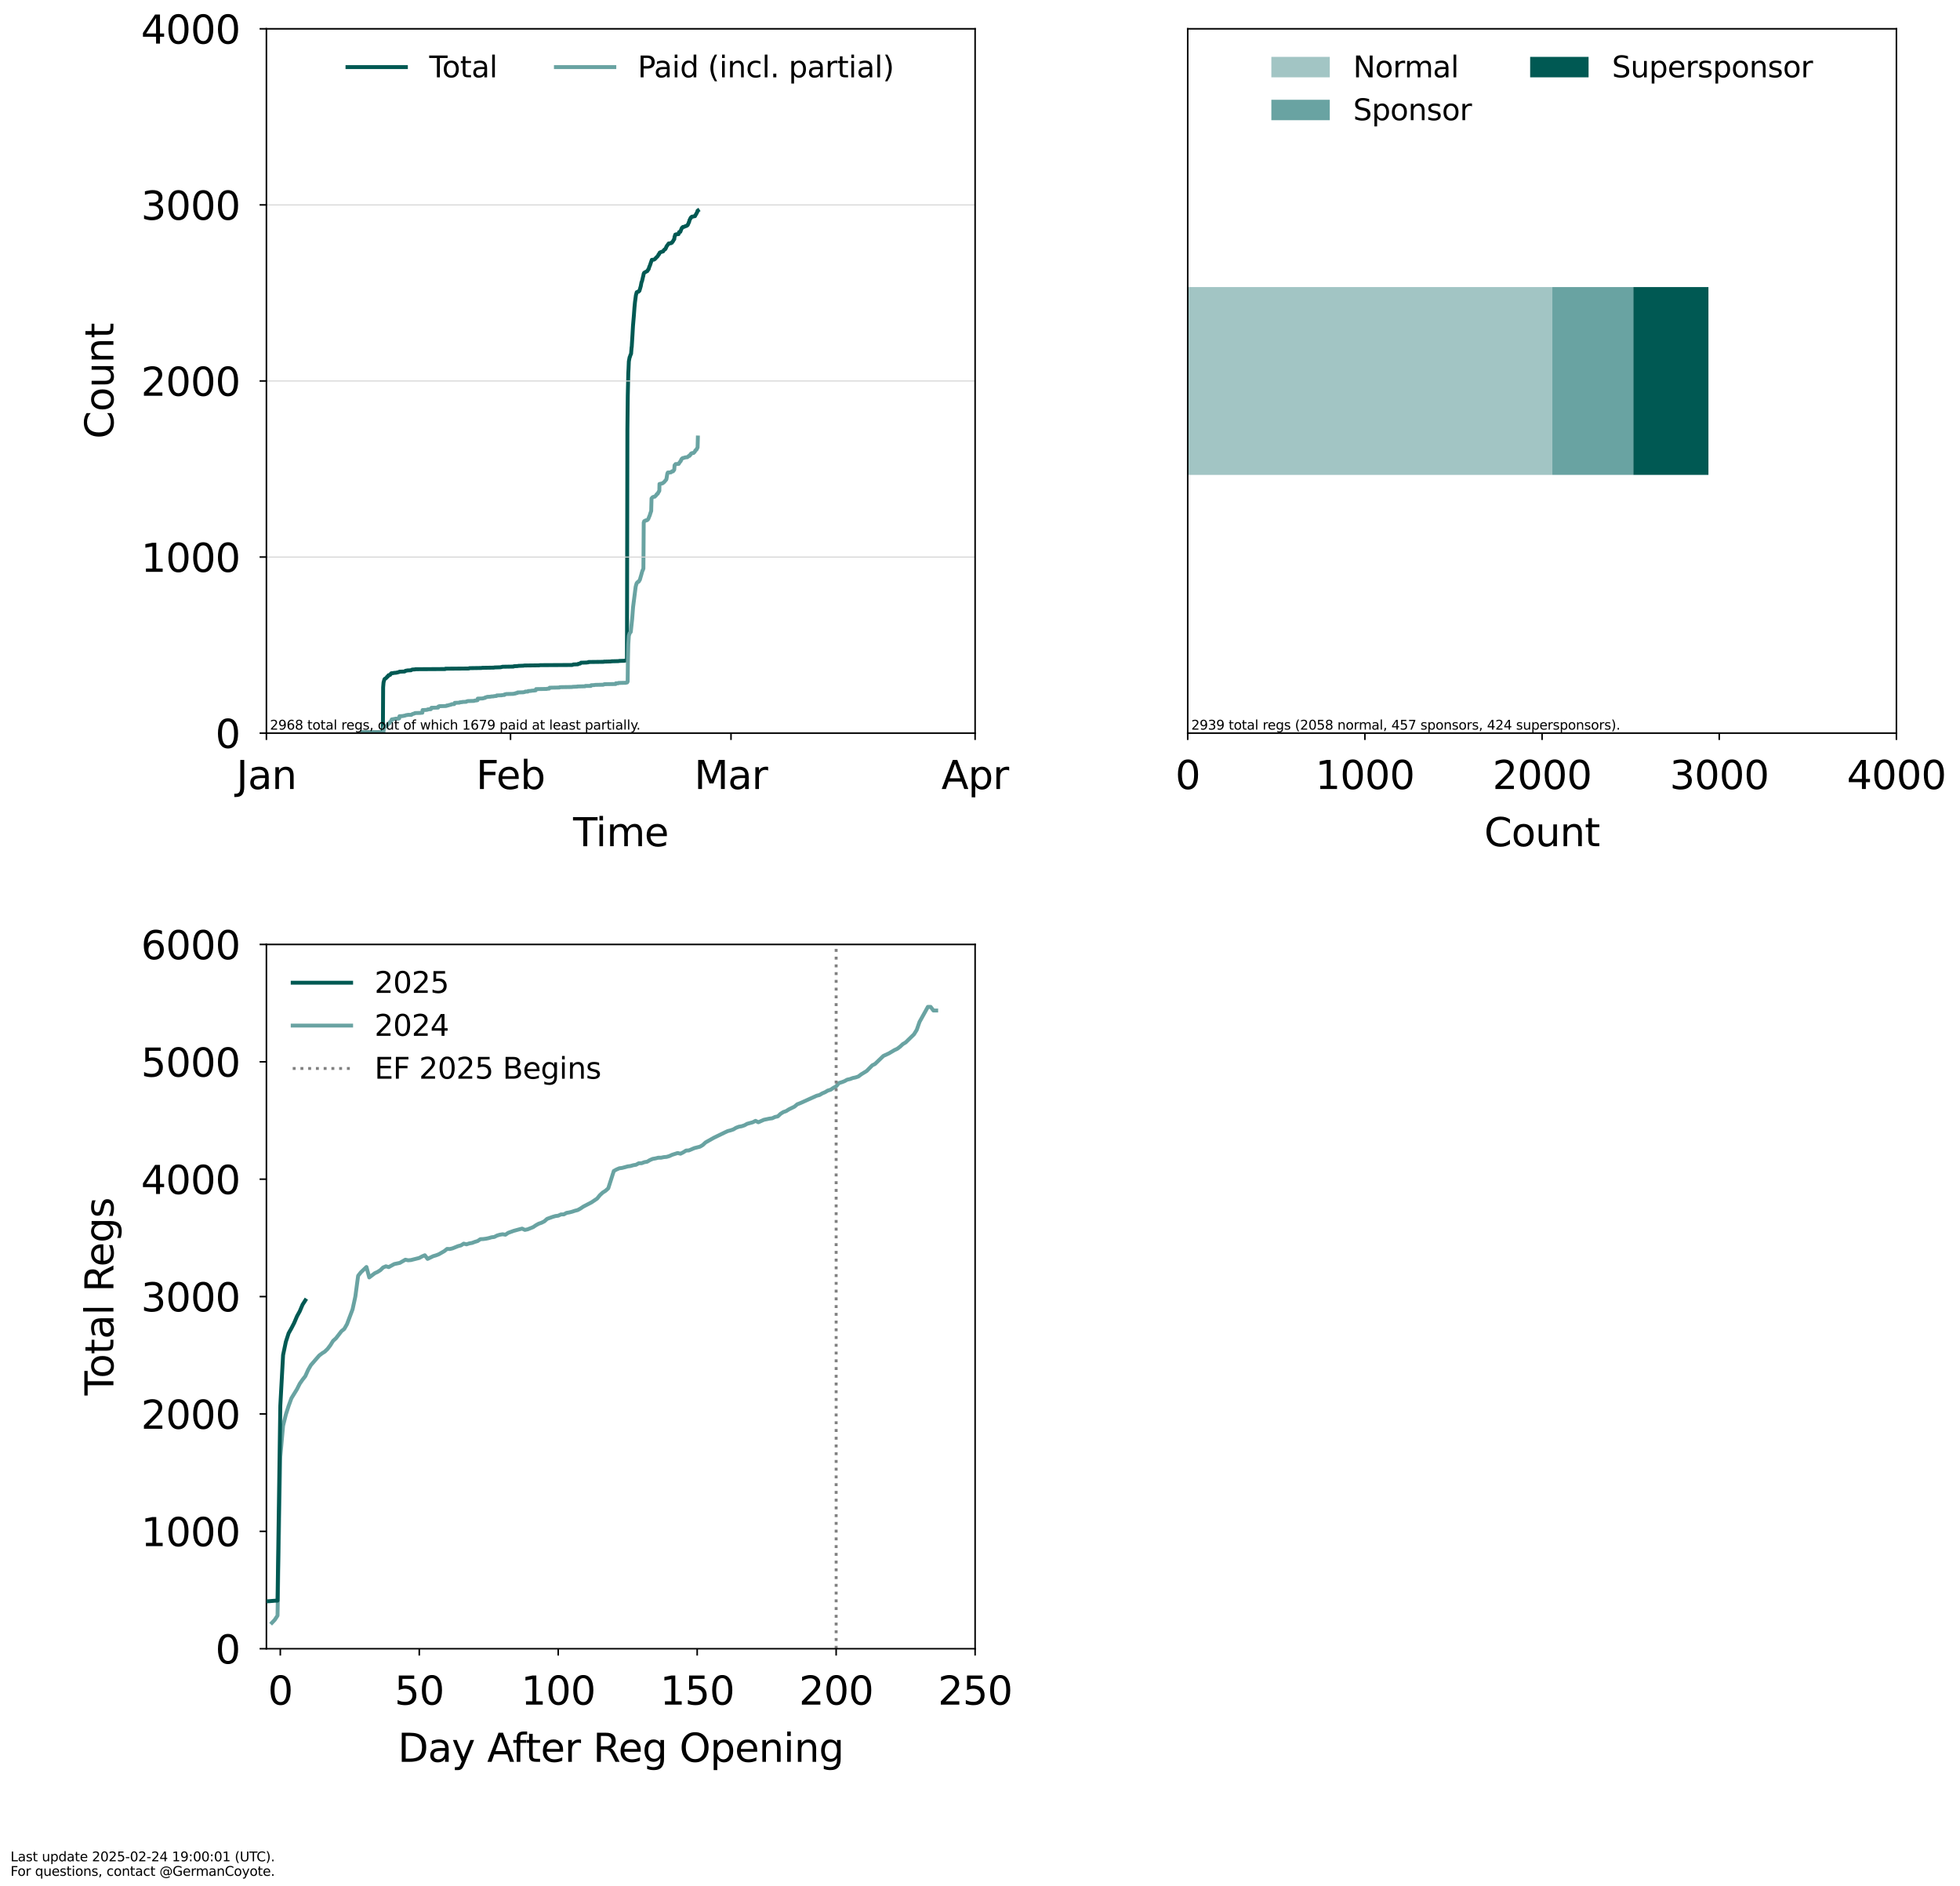 <?xml version="1.0" encoding="utf-8" standalone="no"?>
<!DOCTYPE svg PUBLIC "-//W3C//DTD SVG 1.1//EN"
  "http://www.w3.org/Graphics/SVG/1.1/DTD/svg11.dtd">
<svg xmlns:xlink="http://www.w3.org/1999/xlink" width="1006.45pt" height="968.385pt" viewBox="0 0 1006.45 968.385" xmlns="http://www.w3.org/2000/svg" version="1.1">
 <defs>
  <style type="text/css">*{stroke-linejoin: round; stroke-linecap: butt}</style>
 </defs>
 <g id="figure_1">
  <g id="patch_1">
   <path d="M 0 968.385 
L 1006.45 968.385 
L 1006.45 0 
L 0 0 
z
" style="fill: #ffffff"/>
  </g>
  <g id="axes_1">
   <g id="patch_2">
    <path d="M 136.8 376.364 
L 500.713 376.364 
L 500.713 14.798 
L 136.8 14.798 
z
" style="fill: #ffffff"/>
   </g>
   <g id="matplotlib.axis_1">
    <g id="xtick_1">
     <g id="line2d_1">
      <defs>
       <path id="m847640767d" d="M 0 0 
L 0 3.5 
" style="stroke: #000000; stroke-width: 0.8"/>
      </defs>
      <g>
       <use xlink:href="#m847640767d" x="136.8" y="376.364" style="stroke: #000000; stroke-width: 0.8"/>
      </g>
     </g>
     <g id="text_1">
      <!-- Jan -->
      <g transform="translate(121.384 405.061) scale(0.2 -0.2)">
       <defs>
        <path id="DejaVuSans-4a" d="M 628 4666 
L 1259 4666 
L 1259 325 
Q 1259 -519 939 -900 
Q 619 -1281 -91 -1281 
L -331 -1281 
L -331 -750 
L -134 -750 
Q 284 -750 456 -515 
Q 628 -281 628 325 
L 628 4666 
z
" transform="scale(0.016)"/>
        <path id="DejaVuSans-61" d="M 2194 1759 
Q 1497 1759 1228 1600 
Q 959 1441 959 1056 
Q 959 750 1161 570 
Q 1363 391 1709 391 
Q 2188 391 2477 730 
Q 2766 1069 2766 1631 
L 2766 1759 
L 2194 1759 
z
M 3341 1997 
L 3341 0 
L 2766 0 
L 2766 531 
Q 2569 213 2275 61 
Q 1981 -91 1556 -91 
Q 1019 -91 701 211 
Q 384 513 384 1019 
Q 384 1609 779 1909 
Q 1175 2209 1959 2209 
L 2766 2209 
L 2766 2266 
Q 2766 2663 2505 2880 
Q 2244 3097 1772 3097 
Q 1472 3097 1187 3025 
Q 903 2953 641 2809 
L 641 3341 
Q 956 3463 1253 3523 
Q 1550 3584 1831 3584 
Q 2591 3584 2966 3190 
Q 3341 2797 3341 1997 
z
" transform="scale(0.016)"/>
        <path id="DejaVuSans-6e" d="M 3513 2113 
L 3513 0 
L 2938 0 
L 2938 2094 
Q 2938 2591 2744 2837 
Q 2550 3084 2163 3084 
Q 1697 3084 1428 2787 
Q 1159 2491 1159 1978 
L 1159 0 
L 581 0 
L 581 3500 
L 1159 3500 
L 1159 2956 
Q 1366 3272 1645 3428 
Q 1925 3584 2291 3584 
Q 2894 3584 3203 3211 
Q 3513 2838 3513 2113 
z
" transform="scale(0.016)"/>
       </defs>
       <use xlink:href="#DejaVuSans-4a"/>
       <use xlink:href="#DejaVuSans-61" transform="translate(29.492 0)"/>
       <use xlink:href="#DejaVuSans-6e" transform="translate(90.771 0)"/>
      </g>
     </g>
    </g>
    <g id="xtick_2">
     <g id="line2d_2">
      <g>
       <use xlink:href="#m847640767d" x="262.148" y="376.364" style="stroke: #000000; stroke-width: 0.8"/>
      </g>
     </g>
     <g id="text_2">
      <!-- Feb -->
      <g transform="translate(244.445 405.061) scale(0.2 -0.2)">
       <defs>
        <path id="DejaVuSans-46" d="M 628 4666 
L 3309 4666 
L 3309 4134 
L 1259 4134 
L 1259 2759 
L 3109 2759 
L 3109 2228 
L 1259 2228 
L 1259 0 
L 628 0 
L 628 4666 
z
" transform="scale(0.016)"/>
        <path id="DejaVuSans-65" d="M 3597 1894 
L 3597 1613 
L 953 1613 
Q 991 1019 1311 708 
Q 1631 397 2203 397 
Q 2534 397 2845 478 
Q 3156 559 3463 722 
L 3463 178 
Q 3153 47 2828 -22 
Q 2503 -91 2169 -91 
Q 1331 -91 842 396 
Q 353 884 353 1716 
Q 353 2575 817 3079 
Q 1281 3584 2069 3584 
Q 2775 3584 3186 3129 
Q 3597 2675 3597 1894 
z
M 3022 2063 
Q 3016 2534 2758 2815 
Q 2500 3097 2075 3097 
Q 1594 3097 1305 2825 
Q 1016 2553 972 2059 
L 3022 2063 
z
" transform="scale(0.016)"/>
        <path id="DejaVuSans-62" d="M 3116 1747 
Q 3116 2381 2855 2742 
Q 2594 3103 2138 3103 
Q 1681 3103 1420 2742 
Q 1159 2381 1159 1747 
Q 1159 1113 1420 752 
Q 1681 391 2138 391 
Q 2594 391 2855 752 
Q 3116 1113 3116 1747 
z
M 1159 2969 
Q 1341 3281 1617 3432 
Q 1894 3584 2278 3584 
Q 2916 3584 3314 3078 
Q 3713 2572 3713 1747 
Q 3713 922 3314 415 
Q 2916 -91 2278 -91 
Q 1894 -91 1617 61 
Q 1341 213 1159 525 
L 1159 0 
L 581 0 
L 581 4863 
L 1159 4863 
L 1159 2969 
z
" transform="scale(0.016)"/>
       </defs>
       <use xlink:href="#DejaVuSans-46"/>
       <use xlink:href="#DejaVuSans-65" transform="translate(52.02 0)"/>
       <use xlink:href="#DejaVuSans-62" transform="translate(113.543 0)"/>
      </g>
     </g>
    </g>
    <g id="xtick_3">
     <g id="line2d_3">
      <g>
       <use xlink:href="#m847640767d" x="375.365" y="376.364" style="stroke: #000000; stroke-width: 0.8"/>
      </g>
     </g>
     <g id="text_3">
      <!-- Mar -->
      <g transform="translate(356.498 405.061) scale(0.2 -0.2)">
       <defs>
        <path id="DejaVuSans-4d" d="M 628 4666 
L 1569 4666 
L 2759 1491 
L 3956 4666 
L 4897 4666 
L 4897 0 
L 4281 0 
L 4281 4097 
L 3078 897 
L 2444 897 
L 1241 4097 
L 1241 0 
L 628 0 
L 628 4666 
z
" transform="scale(0.016)"/>
        <path id="DejaVuSans-72" d="M 2631 2963 
Q 2534 3019 2420 3045 
Q 2306 3072 2169 3072 
Q 1681 3072 1420 2755 
Q 1159 2438 1159 1844 
L 1159 0 
L 581 0 
L 581 3500 
L 1159 3500 
L 1159 2956 
Q 1341 3275 1631 3429 
Q 1922 3584 2338 3584 
Q 2397 3584 2469 3576 
Q 2541 3569 2628 3553 
L 2631 2963 
z
" transform="scale(0.016)"/>
       </defs>
       <use xlink:href="#DejaVuSans-4d"/>
       <use xlink:href="#DejaVuSans-61" transform="translate(86.279 0)"/>
       <use xlink:href="#DejaVuSans-72" transform="translate(147.559 0)"/>
      </g>
     </g>
    </g>
    <g id="xtick_4">
     <g id="line2d_4">
      <g>
       <use xlink:href="#m847640767d" x="500.713" y="376.364" style="stroke: #000000; stroke-width: 0.8"/>
      </g>
     </g>
     <g id="text_4">
      <!-- Apr -->
      <g transform="translate(483.413 405.061) scale(0.2 -0.2)">
       <defs>
        <path id="DejaVuSans-41" d="M 2188 4044 
L 1331 1722 
L 3047 1722 
L 2188 4044 
z
M 1831 4666 
L 2547 4666 
L 4325 0 
L 3669 0 
L 3244 1197 
L 1141 1197 
L 716 0 
L 50 0 
L 1831 4666 
z
" transform="scale(0.016)"/>
        <path id="DejaVuSans-70" d="M 1159 525 
L 1159 -1331 
L 581 -1331 
L 581 3500 
L 1159 3500 
L 1159 2969 
Q 1341 3281 1617 3432 
Q 1894 3584 2278 3584 
Q 2916 3584 3314 3078 
Q 3713 2572 3713 1747 
Q 3713 922 3314 415 
Q 2916 -91 2278 -91 
Q 1894 -91 1617 61 
Q 1341 213 1159 525 
z
M 3116 1747 
Q 3116 2381 2855 2742 
Q 2594 3103 2138 3103 
Q 1681 3103 1420 2742 
Q 1159 2381 1159 1747 
Q 1159 1113 1420 752 
Q 1681 391 2138 391 
Q 2594 391 2855 752 
Q 3116 1113 3116 1747 
z
" transform="scale(0.016)"/>
       </defs>
       <use xlink:href="#DejaVuSans-41"/>
       <use xlink:href="#DejaVuSans-70" transform="translate(68.408 0)"/>
       <use xlink:href="#DejaVuSans-72" transform="translate(131.885 0)"/>
      </g>
     </g>
    </g>
    <g id="text_5">
     <!-- Time -->
     <g transform="translate(294.289 434.417) scale(0.2 -0.2)">
      <defs>
       <path id="DejaVuSans-54" d="M -19 4666 
L 3928 4666 
L 3928 4134 
L 2272 4134 
L 2272 0 
L 1638 0 
L 1638 4134 
L -19 4134 
L -19 4666 
z
" transform="scale(0.016)"/>
       <path id="DejaVuSans-69" d="M 603 3500 
L 1178 3500 
L 1178 0 
L 603 0 
L 603 3500 
z
M 603 4863 
L 1178 4863 
L 1178 4134 
L 603 4134 
L 603 4863 
z
" transform="scale(0.016)"/>
       <path id="DejaVuSans-6d" d="M 3328 2828 
Q 3544 3216 3844 3400 
Q 4144 3584 4550 3584 
Q 5097 3584 5394 3201 
Q 5691 2819 5691 2113 
L 5691 0 
L 5113 0 
L 5113 2094 
Q 5113 2597 4934 2840 
Q 4756 3084 4391 3084 
Q 3944 3084 3684 2787 
Q 3425 2491 3425 1978 
L 3425 0 
L 2847 0 
L 2847 2094 
Q 2847 2600 2669 2842 
Q 2491 3084 2119 3084 
Q 1678 3084 1418 2786 
Q 1159 2488 1159 1978 
L 1159 0 
L 581 0 
L 581 3500 
L 1159 3500 
L 1159 2956 
Q 1356 3278 1631 3431 
Q 1906 3584 2284 3584 
Q 2666 3584 2933 3390 
Q 3200 3197 3328 2828 
z
" transform="scale(0.016)"/>
      </defs>
      <use xlink:href="#DejaVuSans-54"/>
      <use xlink:href="#DejaVuSans-69" transform="translate(57.959 0)"/>
      <use xlink:href="#DejaVuSans-6d" transform="translate(85.742 0)"/>
      <use xlink:href="#DejaVuSans-65" transform="translate(183.154 0)"/>
     </g>
    </g>
   </g>
   <g id="matplotlib.axis_2">
    <g id="ytick_1">
     <g id="line2d_5">
      <defs>
       <path id="mb84e070e79" d="M 0 0 
L -3.5 0 
" style="stroke: #000000; stroke-width: 0.8"/>
      </defs>
      <g>
       <use xlink:href="#mb84e070e79" x="136.8" y="376.364" style="stroke: #000000; stroke-width: 0.8"/>
      </g>
     </g>
     <g id="text_6">
      <!-- 0 -->
      <g transform="translate(110.575 383.962) scale(0.2 -0.2)">
       <defs>
        <path id="DejaVuSans-30" d="M 2034 4250 
Q 1547 4250 1301 3770 
Q 1056 3291 1056 2328 
Q 1056 1369 1301 889 
Q 1547 409 2034 409 
Q 2525 409 2770 889 
Q 3016 1369 3016 2328 
Q 3016 3291 2770 3770 
Q 2525 4250 2034 4250 
z
M 2034 4750 
Q 2819 4750 3233 4129 
Q 3647 3509 3647 2328 
Q 3647 1150 3233 529 
Q 2819 -91 2034 -91 
Q 1250 -91 836 529 
Q 422 1150 422 2328 
Q 422 3509 836 4129 
Q 1250 4750 2034 4750 
z
" transform="scale(0.016)"/>
       </defs>
       <use xlink:href="#DejaVuSans-30"/>
      </g>
     </g>
    </g>
    <g id="ytick_2">
     <g id="line2d_6">
      <g>
       <use xlink:href="#mb84e070e79" x="136.8" y="285.972" style="stroke: #000000; stroke-width: 0.8"/>
      </g>
     </g>
     <g id="text_7">
      <!-- 1000 -->
      <g transform="translate(72.4 293.571) scale(0.2 -0.2)">
       <defs>
        <path id="DejaVuSans-31" d="M 794 531 
L 1825 531 
L 1825 4091 
L 703 3866 
L 703 4441 
L 1819 4666 
L 2450 4666 
L 2450 531 
L 3481 531 
L 3481 0 
L 794 0 
L 794 531 
z
" transform="scale(0.016)"/>
       </defs>
       <use xlink:href="#DejaVuSans-31"/>
       <use xlink:href="#DejaVuSans-30" transform="translate(63.623 0)"/>
       <use xlink:href="#DejaVuSans-30" transform="translate(127.246 0)"/>
       <use xlink:href="#DejaVuSans-30" transform="translate(190.869 0)"/>
      </g>
     </g>
    </g>
    <g id="ytick_3">
     <g id="line2d_7">
      <g>
       <use xlink:href="#mb84e070e79" x="136.8" y="195.581" style="stroke: #000000; stroke-width: 0.8"/>
      </g>
     </g>
     <g id="text_8">
      <!-- 2000 -->
      <g transform="translate(72.4 203.179) scale(0.2 -0.2)">
       <defs>
        <path id="DejaVuSans-32" d="M 1228 531 
L 3431 531 
L 3431 0 
L 469 0 
L 469 531 
Q 828 903 1448 1529 
Q 2069 2156 2228 2338 
Q 2531 2678 2651 2914 
Q 2772 3150 2772 3378 
Q 2772 3750 2511 3984 
Q 2250 4219 1831 4219 
Q 1534 4219 1204 4116 
Q 875 4013 500 3803 
L 500 4441 
Q 881 4594 1212 4672 
Q 1544 4750 1819 4750 
Q 2544 4750 2975 4387 
Q 3406 4025 3406 3419 
Q 3406 3131 3298 2873 
Q 3191 2616 2906 2266 
Q 2828 2175 2409 1742 
Q 1991 1309 1228 531 
z
" transform="scale(0.016)"/>
       </defs>
       <use xlink:href="#DejaVuSans-32"/>
       <use xlink:href="#DejaVuSans-30" transform="translate(63.623 0)"/>
       <use xlink:href="#DejaVuSans-30" transform="translate(127.246 0)"/>
       <use xlink:href="#DejaVuSans-30" transform="translate(190.869 0)"/>
      </g>
     </g>
    </g>
    <g id="ytick_4">
     <g id="line2d_8">
      <g>
       <use xlink:href="#mb84e070e79" x="136.8" y="105.19" style="stroke: #000000; stroke-width: 0.8"/>
      </g>
     </g>
     <g id="text_9">
      <!-- 3000 -->
      <g transform="translate(72.4 112.788) scale(0.2 -0.2)">
       <defs>
        <path id="DejaVuSans-33" d="M 2597 2516 
Q 3050 2419 3304 2112 
Q 3559 1806 3559 1356 
Q 3559 666 3084 287 
Q 2609 -91 1734 -91 
Q 1441 -91 1130 -33 
Q 819 25 488 141 
L 488 750 
Q 750 597 1062 519 
Q 1375 441 1716 441 
Q 2309 441 2620 675 
Q 2931 909 2931 1356 
Q 2931 1769 2642 2001 
Q 2353 2234 1838 2234 
L 1294 2234 
L 1294 2753 
L 1863 2753 
Q 2328 2753 2575 2939 
Q 2822 3125 2822 3475 
Q 2822 3834 2567 4026 
Q 2313 4219 1838 4219 
Q 1578 4219 1281 4162 
Q 984 4106 628 3988 
L 628 4550 
Q 988 4650 1302 4700 
Q 1616 4750 1894 4750 
Q 2613 4750 3031 4423 
Q 3450 4097 3450 3541 
Q 3450 3153 3228 2886 
Q 3006 2619 2597 2516 
z
" transform="scale(0.016)"/>
       </defs>
       <use xlink:href="#DejaVuSans-33"/>
       <use xlink:href="#DejaVuSans-30" transform="translate(63.623 0)"/>
       <use xlink:href="#DejaVuSans-30" transform="translate(127.246 0)"/>
       <use xlink:href="#DejaVuSans-30" transform="translate(190.869 0)"/>
      </g>
     </g>
    </g>
    <g id="ytick_5">
     <g id="line2d_9">
      <g>
       <use xlink:href="#mb84e070e79" x="136.8" y="14.798" style="stroke: #000000; stroke-width: 0.8"/>
      </g>
     </g>
     <g id="text_10">
      <!-- 4000 -->
      <g transform="translate(72.4 22.397) scale(0.2 -0.2)">
       <defs>
        <path id="DejaVuSans-34" d="M 2419 4116 
L 825 1625 
L 2419 1625 
L 2419 4116 
z
M 2253 4666 
L 3047 4666 
L 3047 1625 
L 3713 1625 
L 3713 1100 
L 3047 1100 
L 3047 0 
L 2419 0 
L 2419 1100 
L 313 1100 
L 313 1709 
L 2253 4666 
z
" transform="scale(0.016)"/>
       </defs>
       <use xlink:href="#DejaVuSans-34"/>
       <use xlink:href="#DejaVuSans-30" transform="translate(63.623 0)"/>
       <use xlink:href="#DejaVuSans-30" transform="translate(127.246 0)"/>
       <use xlink:href="#DejaVuSans-30" transform="translate(190.869 0)"/>
      </g>
     </g>
    </g>
    <g id="text_11">
     <!-- Count -->
     <g transform="translate(58.241 225.278) rotate(-90) scale(0.2 -0.2)">
      <defs>
       <path id="DejaVuSans-43" d="M 4122 4306 
L 4122 3641 
Q 3803 3938 3442 4084 
Q 3081 4231 2675 4231 
Q 1875 4231 1450 3742 
Q 1025 3253 1025 2328 
Q 1025 1406 1450 917 
Q 1875 428 2675 428 
Q 3081 428 3442 575 
Q 3803 722 4122 1019 
L 4122 359 
Q 3791 134 3420 21 
Q 3050 -91 2638 -91 
Q 1578 -91 968 557 
Q 359 1206 359 2328 
Q 359 3453 968 4101 
Q 1578 4750 2638 4750 
Q 3056 4750 3426 4639 
Q 3797 4528 4122 4306 
z
" transform="scale(0.016)"/>
       <path id="DejaVuSans-6f" d="M 1959 3097 
Q 1497 3097 1228 2736 
Q 959 2375 959 1747 
Q 959 1119 1226 758 
Q 1494 397 1959 397 
Q 2419 397 2687 759 
Q 2956 1122 2956 1747 
Q 2956 2369 2687 2733 
Q 2419 3097 1959 3097 
z
M 1959 3584 
Q 2709 3584 3137 3096 
Q 3566 2609 3566 1747 
Q 3566 888 3137 398 
Q 2709 -91 1959 -91 
Q 1206 -91 779 398 
Q 353 888 353 1747 
Q 353 2609 779 3096 
Q 1206 3584 1959 3584 
z
" transform="scale(0.016)"/>
       <path id="DejaVuSans-75" d="M 544 1381 
L 544 3500 
L 1119 3500 
L 1119 1403 
Q 1119 906 1312 657 
Q 1506 409 1894 409 
Q 2359 409 2629 706 
Q 2900 1003 2900 1516 
L 2900 3500 
L 3475 3500 
L 3475 0 
L 2900 0 
L 2900 538 
Q 2691 219 2414 64 
Q 2138 -91 1772 -91 
Q 1169 -91 856 284 
Q 544 659 544 1381 
z
M 1991 3584 
L 1991 3584 
z
" transform="scale(0.016)"/>
       <path id="DejaVuSans-74" d="M 1172 4494 
L 1172 3500 
L 2356 3500 
L 2356 3053 
L 1172 3053 
L 1172 1153 
Q 1172 725 1289 603 
Q 1406 481 1766 481 
L 2356 481 
L 2356 0 
L 1766 0 
Q 1100 0 847 248 
Q 594 497 594 1153 
L 594 3053 
L 172 3053 
L 172 3500 
L 594 3500 
L 594 4494 
L 1172 4494 
z
" transform="scale(0.016)"/>
      </defs>
      <use xlink:href="#DejaVuSans-43"/>
      <use xlink:href="#DejaVuSans-6f" transform="translate(69.824 0)"/>
      <use xlink:href="#DejaVuSans-75" transform="translate(131.006 0)"/>
      <use xlink:href="#DejaVuSans-6e" transform="translate(194.385 0)"/>
      <use xlink:href="#DejaVuSans-74" transform="translate(257.764 0)"/>
     </g>
    </g>
   </g>
   <g id="line2d_10">
    <path d="M 186.033 376.002 
L 196.573 376.002 
L 196.613 375.008 
L 196.739 352.862 
L 196.95 350.331 
L 197.386 348.794 
L 197.416 348.794 
L 197.549 348.523 
L 198.21 348.162 
L 198.421 347.89 
L 198.491 347.89 
L 198.758 347.438 
L 199.095 347.348 
L 199.365 346.806 
L 199.51 346.625 
L 200.171 346.535 
L 200.32 346.444 
L 200.443 346.354 
L 200.653 345.902 
L 200.948 345.631 
L 202.029 345.54 
L 202.173 345.45 
L 203.475 345.359 
L 203.666 345.269 
L 204.321 345.179 
L 204.435 345.088 
L 204.94 344.998 
L 205.16 344.817 
L 207.756 344.727 
L 207.968 344.546 
L 208.066 344.546 
L 208.193 344.365 
L 208.867 344.275 
L 209.007 344.184 
L 211.06 344.094 
L 211.225 343.913 
L 211.49 343.823 
L 211.636 343.732 
L 213.182 343.642 
L 213.289 343.552 
L 228.589 343.461 
L 228.747 343.28 
L 240.755 343.19 
L 241.011 343.009 
L 247.35 342.919 
L 247.512 342.828 
L 253.682 342.738 
L 253.85 342.648 
L 257.121 342.557 
L 257.318 342.467 
L 257.771 342.377 
L 257.939 342.286 
L 263.664 342.196 
L 263.911 342.015 
L 265.933 341.925 
L 266.087 341.834 
L 268.887 341.744 
L 269.056 341.653 
L 276.998 341.563 
L 277.145 341.473 
L 293.822 341.382 
L 293.994 341.292 
L 294.229 341.201 
L 294.396 341.111 
L 296.762 341.021 
L 297.023 340.749 
L 297.865 340.659 
L 298.329 340.207 
L 301.407 340.117 
L 301.6 340.026 
L 302.077 340.026 
L 302.251 339.846 
L 309.954 339.755 
L 310.073 339.665 
L 313.73 339.574 
L 313.927 339.484 
L 317.704 339.394 
L 317.879 339.303 
L 320.736 339.213 
L 320.919 339.122 
L 321.789 339.032 
L 321.916 338.942 
L 321.97 323.756 
L 322.165 220.619 
L 322.359 203.084 
L 322.635 191.513 
L 322.758 189.254 
L 322.909 185.548 
L 323.313 183.378 
L 323.396 183.378 
L 323.722 182.294 
L 324.047 181.661 
L 324.32 178.226 
L 324.383 178.226 
L 324.78 171.808 
L 325.03 167.379 
L 325.516 161.684 
L 325.795 157.888 
L 326.056 155.176 
L 326.535 151.56 
L 326.949 150.024 
L 327.205 149.933 
L 327.482 149.753 
L 327.887 149.753 
L 328.093 149.391 
L 328.336 149.301 
L 329.023 146.951 
L 329.392 144.962 
L 329.673 144.329 
L 330.236 141.889 
L 330.291 141.798 
L 330.508 140.623 
L 330.738 140.081 
L 330.849 139.99 
L 332.136 139.267 
L 332.372 139.177 
L 332.53 138.906 
L 332.835 138.363 
L 332.947 138.363 
L 333.18 137.821 
L 333.328 137.188 
L 333.828 136.013 
L 334.088 135.2 
L 334.72 133.392 
L 335.773 133.301 
L 336.057 133.121 
L 336.236 133.03 
L 336.422 132.849 
L 336.639 132.578 
L 336.742 132.488 
L 336.99 132.217 
L 337.651 131.584 
L 338.061 130.951 
L 338.187 130.59 
L 338.426 130.499 
L 338.763 129.686 
L 338.932 129.595 
L 339.328 129.415 
L 339.675 129.324 
L 339.839 129.234 
L 340.252 129.143 
L 340.35 129.053 
L 340.514 129.053 
L 340.682 128.691 
L 340.785 128.601 
L 340.954 128.33 
L 341.291 128.059 
L 341.417 128.059 
L 341.523 127.878 
L 341.628 127.878 
L 341.813 127.516 
L 341.861 127.516 
L 342.178 126.703 
L 342.681 125.889 
L 342.807 125.799 
L 343.116 125.347 
L 343.373 124.985 
L 344.393 124.895 
L 344.724 124.624 
L 344.997 124.624 
L 345.077 124.353 
L 345.193 124.353 
L 345.503 123.901 
L 345.545 123.901 
L 346.012 122.997 
L 346.054 122.997 
L 346.222 122.816 
L 346.387 121.46 
L 346.513 121.279 
L 346.738 120.466 
L 347.023 120.375 
L 347.158 120.285 
L 348.433 120.195 
L 348.749 119.11 
L 349.335 119.02 
L 349.777 117.845 
L 350.182 116.941 
L 350.346 116.941 
L 350.504 116.669 
L 350.725 116.489 
L 351.213 116.489 
L 351.909 116.127 
L 352.379 116.037 
L 352.477 115.946 
L 352.747 115.856 
L 352.916 115.585 
L 353.159 115.494 
L 353.382 114.952 
L 353.589 114.5 
L 353.73 114.048 
L 353.82 114.048 
L 354.039 113.144 
L 354.161 112.783 
L 354.263 112.692 
L 354.494 112.15 
L 354.548 112.15 
L 354.74 111.698 
L 354.937 111.698 
L 355.106 111.427 
L 355.253 111.246 
L 356.014 111.156 
L 356.191 111.065 
L 356.858 110.975 
L 356.928 110.884 
L 357.064 110.523 
L 357.096 110.523 
L 357.209 110.252 
L 357.429 109.98 
L 357.801 109.257 
L 358.038 108.805 
L 358.209 108.173 
L 358.349 108.082 
L 358.349 108.082 
" clip-path="url(#p68f7195d8c)" style="fill: none; stroke: #005953; stroke-width: 2; stroke-linecap: square"/>
   </g>
   <g id="line2d_11">
    <path d="M 186.033 376.273 
L 196.854 376.273 
L 196.95 375.46 
L 197.191 373.381 
L 197.386 373.019 
L 198.253 372.929 
L 198.373 372.838 
L 198.421 372.838 
L 198.652 372.477 
L 198.758 372.386 
L 198.93 372.115 
L 199.044 372.115 
L 199.159 371.754 
L 199.309 371.663 
L 199.51 371.392 
L 199.94 371.302 
L 200.171 370.759 
L 200.582 370.398 
L 200.653 370.398 
L 200.822 370.036 
L 200.892 370.036 
L 201.162 369.313 
L 201.837 369.223 
L 202.173 369.132 
L 202.871 369.132 
L 203.033 368.952 
L 204.826 368.861 
L 204.992 368.771 
L 205.128 367.686 
L 206.91 367.596 
L 207.056 367.505 
L 207.804 367.415 
L 207.968 367.325 
L 208.318 367.234 
L 208.469 367.144 
L 209.249 367.053 
L 209.417 366.963 
L 211.27 366.963 
L 211.436 366.782 
L 211.636 366.692 
L 211.847 366.511 
L 212.405 366.421 
L 212.545 366.33 
L 212.91 366.24 
L 213.124 366.059 
L 216.111 365.969 
L 216.28 365.878 
L 216.883 365.878 
L 216.999 364.522 
L 219.046 364.432 
L 219.207 364.342 
L 219.523 364.342 
L 219.649 364.161 
L 221.211 364.07 
L 221.38 363.89 
L 221.549 363.347 
L 224.97 363.257 
L 225.106 362.715 
L 225.378 362.624 
L 225.546 362.534 
L 228.924 362.443 
L 229.042 362.353 
L 229.392 362.353 
L 229.466 362.172 
L 230.432 362.082 
L 230.664 361.901 
L 231.488 361.811 
L 231.858 361.539 
L 233.24 361.449 
L 233.338 361.359 
L 233.51 360.816 
L 235.896 360.726 
L 236.107 360.545 
L 237.283 360.455 
L 237.386 360.364 
L 239.403 360.274 
L 239.572 360.093 
L 239.94 360.003 
L 240.204 359.912 
L 243.447 359.822 
L 243.742 359.641 
L 244.868 359.551 
L 244.991 359.46 
L 245.216 359.46 
L 245.323 358.647 
L 247.917 358.557 
L 248.032 358.466 
L 248.581 358.376 
L 248.673 358.285 
L 249.035 358.285 
L 249.231 358.014 
L 249.852 357.924 
L 249.975 357.833 
L 250.115 357.743 
L 251.93 357.653 
L 252.076 357.562 
L 253.513 357.472 
L 253.682 357.381 
L 254.903 357.291 
L 255.1 357.02 
L 257.662 356.93 
L 257.771 356.839 
L 259.026 356.749 
L 259.143 356.478 
L 259.697 356.387 
L 259.873 356.297 
L 263.664 356.206 
L 263.836 356.116 
L 264.68 356.026 
L 264.801 355.845 
L 265.644 355.754 
L 265.783 355.483 
L 268.887 355.393 
L 269.056 355.302 
L 269.564 355.212 
L 269.733 355.031 
L 271.035 355.031 
L 271.204 354.76 
L 272.762 354.67 
L 272.955 354.579 
L 274.376 354.489 
L 274.913 354.399 
L 275.079 354.399 
L 275.247 353.766 
L 280.757 353.675 
L 280.93 353.585 
L 282.031 353.495 
L 282.218 353.043 
L 287.273 352.952 
L 287.448 352.772 
L 293.822 352.681 
L 293.994 352.591 
L 296.433 352.5 
L 296.549 352.41 
L 300.398 352.32 
L 300.599 352.139 
L 303.383 352.139 
L 303.551 351.777 
L 305.377 351.687 
L 305.524 351.596 
L 309.827 351.506 
L 309.996 351.416 
L 310.164 351.325 
L 310.336 351.235 
L 316.153 351.144 
L 316.252 350.783 
L 317.433 350.783 
L 317.58 350.602 
L 321.472 350.512 
L 321.624 350.421 
L 322.055 350.331 
L 322.224 349.879 
L 322.298 349.879 
L 322.421 339.755 
L 322.635 330.626 
L 322.909 326.377 
L 323.313 325.112 
L 323.905 324.389 
L 324.611 317.79 
L 325.075 311.734 
L 326.405 301.248 
L 326.688 300.164 
L 326.949 299.35 
L 327.441 298.808 
L 327.644 298.808 
L 327.812 298.537 
L 328.023 298.537 
L 328.392 297.814 
L 328.531 297.723 
L 329.392 294.74 
L 329.63 293.836 
L 329.974 292.752 
L 330.101 292.661 
L 330.385 291.848 
L 330.55 268.256 
L 330.817 267.533 
L 331.237 267.442 
L 331.497 267.171 
L 332.198 267.081 
L 332.403 266.9 
L 332.595 266.809 
L 332.835 266.448 
L 332.947 266.267 
L 333.755 264.278 
L 333.948 263.465 
L 334.036 263.375 
L 334.214 262.742 
L 334.28 262.651 
L 334.383 262.29 
L 334.556 255.872 
L 334.673 255.782 
L 335.029 255.33 
L 335.557 255.059 
L 336.236 254.968 
L 336.913 254.245 
L 336.99 254.245 
L 337.224 253.703 
L 337.479 253.612 
L 337.721 253.431 
L 337.765 253.431 
L 337.921 252.98 
L 337.991 252.98 
L 338.258 252.347 
L 338.426 252.256 
L 338.567 251.895 
L 338.642 248.46 
L 339.072 248.37 
L 339.901 248.189 
L 340.28 248.098 
L 340.751 247.646 
L 340.954 247.556 
L 342.178 246.11 
L 342.681 243.127 
L 342.919 242.585 
L 344.474 242.494 
L 344.609 242.313 
L 344.935 242.223 
L 345.077 241.952 
L 345.621 241.952 
L 345.808 241.59 
L 345.98 241.5 
L 346.222 241.138 
L 346.387 238.878 
L 346.513 238.788 
L 346.896 238.246 
L 348.493 238.155 
L 348.917 237.432 
L 349.041 237.342 
L 349.378 236.799 
L 349.546 236.709 
L 349.841 235.896 
L 349.928 235.805 
L 350.094 235.534 
L 350.224 235.534 
L 350.388 235.263 
L 350.602 235.172 
L 350.771 235.082 
L 351.213 235.082 
L 351.803 234.811 
L 352.916 234.72 
L 353.084 234.54 
L 353.332 234.449 
L 353.637 234.088 
L 354.102 233.997 
L 354.393 233.455 
L 354.432 233.455 
L 354.6 233.274 
L 354.708 233.274 
L 354.816 232.913 
L 355.077 232.732 
L 355.253 232.641 
L 355.849 232.551 
L 356.117 232.551 
L 356.327 232.28 
L 356.528 232.19 
L 356.858 231.738 
L 357.004 231.376 
L 357.209 231.105 
L 357.329 231.105 
L 357.699 230.653 
L 357.759 230.653 
L 357.87 230.291 
L 358.091 229.93 
L 358.209 229.659 
L 358.349 224.597 
L 358.349 224.597 
" clip-path="url(#p68f7195d8c)" style="fill: none; stroke: #69a3a2; stroke-width: 2; stroke-linecap: square"/>
   </g>
   <g id="LineCollection_1">
    <path d="M 136.8 376.364 
L 1007.45 376.364 
" clip-path="url(#p68f7195d8c)" style="fill: none; stroke: #d3d3d3; stroke-width: 0.5"/>
    <path d="M 136.8 285.972 
L 1007.45 285.972 
" clip-path="url(#p68f7195d8c)" style="fill: none; stroke: #d3d3d3; stroke-width: 0.5"/>
    <path d="M 136.8 195.581 
L 1007.45 195.581 
" clip-path="url(#p68f7195d8c)" style="fill: none; stroke: #d3d3d3; stroke-width: 0.5"/>
    <path d="M 136.8 105.19 
L 1007.45 105.19 
" clip-path="url(#p68f7195d8c)" style="fill: none; stroke: #d3d3d3; stroke-width: 0.5"/>
    <path d="M 136.8 14.798 
L 1007.45 14.798 
" clip-path="url(#p68f7195d8c)" style="fill: none; stroke: #d3d3d3; stroke-width: 0.5"/>
    <path clip-path="url(#p68f7195d8c)" style="fill: none; stroke: #d3d3d3; stroke-width: 0.5"/>
    <path clip-path="url(#p68f7195d8c)" style="fill: none; stroke: #d3d3d3; stroke-width: 0.5"/>
    <path clip-path="url(#p68f7195d8c)" style="fill: none; stroke: #d3d3d3; stroke-width: 0.5"/>
    <path clip-path="url(#p68f7195d8c)" style="fill: none; stroke: #d3d3d3; stroke-width: 0.5"/>
    <path clip-path="url(#p68f7195d8c)" style="fill: none; stroke: #d3d3d3; stroke-width: 0.5"/>
    <path clip-path="url(#p68f7195d8c)" style="fill: none; stroke: #d3d3d3; stroke-width: 0.5"/>
    <path clip-path="url(#p68f7195d8c)" style="fill: none; stroke: #d3d3d3; stroke-width: 0.5"/>
    <path clip-path="url(#p68f7195d8c)" style="fill: none; stroke: #d3d3d3; stroke-width: 0.5"/>
    <path clip-path="url(#p68f7195d8c)" style="fill: none; stroke: #d3d3d3; stroke-width: 0.5"/>
    <path clip-path="url(#p68f7195d8c)" style="fill: none; stroke: #d3d3d3; stroke-width: 0.5"/>
    <path clip-path="url(#p68f7195d8c)" style="fill: none; stroke: #d3d3d3; stroke-width: 0.5"/>
    <path clip-path="url(#p68f7195d8c)" style="fill: none; stroke: #d3d3d3; stroke-width: 0.5"/>
    <path clip-path="url(#p68f7195d8c)" style="fill: none; stroke: #d3d3d3; stroke-width: 0.5"/>
    <path clip-path="url(#p68f7195d8c)" style="fill: none; stroke: #d3d3d3; stroke-width: 0.5"/>
    <path clip-path="url(#p68f7195d8c)" style="fill: none; stroke: #d3d3d3; stroke-width: 0.5"/>
    <path clip-path="url(#p68f7195d8c)" style="fill: none; stroke: #d3d3d3; stroke-width: 0.5"/>
    <path clip-path="url(#p68f7195d8c)" style="fill: none; stroke: #d3d3d3; stroke-width: 0.5"/>
    <path clip-path="url(#p68f7195d8c)" style="fill: none; stroke: #d3d3d3; stroke-width: 0.5"/>
    <path clip-path="url(#p68f7195d8c)" style="fill: none; stroke: #d3d3d3; stroke-width: 0.5"/>
    <path clip-path="url(#p68f7195d8c)" style="fill: none; stroke: #d3d3d3; stroke-width: 0.5"/>
    <path clip-path="url(#p68f7195d8c)" style="fill: none; stroke: #d3d3d3; stroke-width: 0.5"/>
    <path clip-path="url(#p68f7195d8c)" style="fill: none; stroke: #d3d3d3; stroke-width: 0.5"/>
    <path clip-path="url(#p68f7195d8c)" style="fill: none; stroke: #d3d3d3; stroke-width: 0.5"/>
    <path clip-path="url(#p68f7195d8c)" style="fill: none; stroke: #d3d3d3; stroke-width: 0.5"/>
    <path clip-path="url(#p68f7195d8c)" style="fill: none; stroke: #d3d3d3; stroke-width: 0.5"/>
    <path clip-path="url(#p68f7195d8c)" style="fill: none; stroke: #d3d3d3; stroke-width: 0.5"/>
    <path clip-path="url(#p68f7195d8c)" style="fill: none; stroke: #d3d3d3; stroke-width: 0.5"/>
    <path clip-path="url(#p68f7195d8c)" style="fill: none; stroke: #d3d3d3; stroke-width: 0.5"/>
    <path clip-path="url(#p68f7195d8c)" style="fill: none; stroke: #d3d3d3; stroke-width: 0.5"/>
    <path clip-path="url(#p68f7195d8c)" style="fill: none; stroke: #d3d3d3; stroke-width: 0.5"/>
    <path clip-path="url(#p68f7195d8c)" style="fill: none; stroke: #d3d3d3; stroke-width: 0.5"/>
    <path clip-path="url(#p68f7195d8c)" style="fill: none; stroke: #d3d3d3; stroke-width: 0.5"/>
    <path clip-path="url(#p68f7195d8c)" style="fill: none; stroke: #d3d3d3; stroke-width: 0.5"/>
    <path clip-path="url(#p68f7195d8c)" style="fill: none; stroke: #d3d3d3; stroke-width: 0.5"/>
    <path clip-path="url(#p68f7195d8c)" style="fill: none; stroke: #d3d3d3; stroke-width: 0.5"/>
    <path clip-path="url(#p68f7195d8c)" style="fill: none; stroke: #d3d3d3; stroke-width: 0.5"/>
    <path clip-path="url(#p68f7195d8c)" style="fill: none; stroke: #d3d3d3; stroke-width: 0.5"/>
    <path clip-path="url(#p68f7195d8c)" style="fill: none; stroke: #d3d3d3; stroke-width: 0.5"/>
    <path clip-path="url(#p68f7195d8c)" style="fill: none; stroke: #d3d3d3; stroke-width: 0.5"/>
    <path clip-path="url(#p68f7195d8c)" style="fill: none; stroke: #d3d3d3; stroke-width: 0.5"/>
    <path clip-path="url(#p68f7195d8c)" style="fill: none; stroke: #d3d3d3; stroke-width: 0.5"/>
    <path clip-path="url(#p68f7195d8c)" style="fill: none; stroke: #d3d3d3; stroke-width: 0.5"/>
    <path clip-path="url(#p68f7195d8c)" style="fill: none; stroke: #d3d3d3; stroke-width: 0.5"/>
    <path clip-path="url(#p68f7195d8c)" style="fill: none; stroke: #d3d3d3; stroke-width: 0.5"/>
    <path clip-path="url(#p68f7195d8c)" style="fill: none; stroke: #d3d3d3; stroke-width: 0.5"/>
   </g>
   <g id="patch_3">
    <path d="M 136.8 376.364 
L 136.8 14.798 
" style="fill: none; stroke: #000000; stroke-width: 0.8; stroke-linejoin: miter; stroke-linecap: square"/>
   </g>
   <g id="patch_4">
    <path d="M 500.713 376.364 
L 500.713 14.798 
" style="fill: none; stroke: #000000; stroke-width: 0.8; stroke-linejoin: miter; stroke-linecap: square"/>
   </g>
   <g id="patch_5">
    <path d="M 136.8 376.364 
L 500.713 376.364 
" style="fill: none; stroke: #000000; stroke-width: 0.8; stroke-linejoin: miter; stroke-linecap: square"/>
   </g>
   <g id="patch_6">
    <path d="M 136.8 14.798 
L 500.713 14.798 
" style="fill: none; stroke: #000000; stroke-width: 0.8; stroke-linejoin: miter; stroke-linecap: square"/>
   </g>
   <g id="text_12">
    <!-- 2968 total regs, out of which 1679 paid at least partially. -->
    <g transform="translate(138.62 374.556) scale(0.067 -0.067)">
     <defs>
      <path id="DejaVuSans-39" d="M 703 97 
L 703 672 
Q 941 559 1184 500 
Q 1428 441 1663 441 
Q 2288 441 2617 861 
Q 2947 1281 2994 2138 
Q 2813 1869 2534 1725 
Q 2256 1581 1919 1581 
Q 1219 1581 811 2004 
Q 403 2428 403 3163 
Q 403 3881 828 4315 
Q 1253 4750 1959 4750 
Q 2769 4750 3195 4129 
Q 3622 3509 3622 2328 
Q 3622 1225 3098 567 
Q 2575 -91 1691 -91 
Q 1453 -91 1209 -44 
Q 966 3 703 97 
z
M 1959 2075 
Q 2384 2075 2632 2365 
Q 2881 2656 2881 3163 
Q 2881 3666 2632 3958 
Q 2384 4250 1959 4250 
Q 1534 4250 1286 3958 
Q 1038 3666 1038 3163 
Q 1038 2656 1286 2365 
Q 1534 2075 1959 2075 
z
" transform="scale(0.016)"/>
      <path id="DejaVuSans-36" d="M 2113 2584 
Q 1688 2584 1439 2293 
Q 1191 2003 1191 1497 
Q 1191 994 1439 701 
Q 1688 409 2113 409 
Q 2538 409 2786 701 
Q 3034 994 3034 1497 
Q 3034 2003 2786 2293 
Q 2538 2584 2113 2584 
z
M 3366 4563 
L 3366 3988 
Q 3128 4100 2886 4159 
Q 2644 4219 2406 4219 
Q 1781 4219 1451 3797 
Q 1122 3375 1075 2522 
Q 1259 2794 1537 2939 
Q 1816 3084 2150 3084 
Q 2853 3084 3261 2657 
Q 3669 2231 3669 1497 
Q 3669 778 3244 343 
Q 2819 -91 2113 -91 
Q 1303 -91 875 529 
Q 447 1150 447 2328 
Q 447 3434 972 4092 
Q 1497 4750 2381 4750 
Q 2619 4750 2861 4703 
Q 3103 4656 3366 4563 
z
" transform="scale(0.016)"/>
      <path id="DejaVuSans-38" d="M 2034 2216 
Q 1584 2216 1326 1975 
Q 1069 1734 1069 1313 
Q 1069 891 1326 650 
Q 1584 409 2034 409 
Q 2484 409 2743 651 
Q 3003 894 3003 1313 
Q 3003 1734 2745 1975 
Q 2488 2216 2034 2216 
z
M 1403 2484 
Q 997 2584 770 2862 
Q 544 3141 544 3541 
Q 544 4100 942 4425 
Q 1341 4750 2034 4750 
Q 2731 4750 3128 4425 
Q 3525 4100 3525 3541 
Q 3525 3141 3298 2862 
Q 3072 2584 2669 2484 
Q 3125 2378 3379 2068 
Q 3634 1759 3634 1313 
Q 3634 634 3220 271 
Q 2806 -91 2034 -91 
Q 1263 -91 848 271 
Q 434 634 434 1313 
Q 434 1759 690 2068 
Q 947 2378 1403 2484 
z
M 1172 3481 
Q 1172 3119 1398 2916 
Q 1625 2713 2034 2713 
Q 2441 2713 2670 2916 
Q 2900 3119 2900 3481 
Q 2900 3844 2670 4047 
Q 2441 4250 2034 4250 
Q 1625 4250 1398 4047 
Q 1172 3844 1172 3481 
z
" transform="scale(0.016)"/>
      <path id="DejaVuSans-20" transform="scale(0.016)"/>
      <path id="DejaVuSans-6c" d="M 603 4863 
L 1178 4863 
L 1178 0 
L 603 0 
L 603 4863 
z
" transform="scale(0.016)"/>
      <path id="DejaVuSans-67" d="M 2906 1791 
Q 2906 2416 2648 2759 
Q 2391 3103 1925 3103 
Q 1463 3103 1205 2759 
Q 947 2416 947 1791 
Q 947 1169 1205 825 
Q 1463 481 1925 481 
Q 2391 481 2648 825 
Q 2906 1169 2906 1791 
z
M 3481 434 
Q 3481 -459 3084 -895 
Q 2688 -1331 1869 -1331 
Q 1566 -1331 1297 -1286 
Q 1028 -1241 775 -1147 
L 775 -588 
Q 1028 -725 1275 -790 
Q 1522 -856 1778 -856 
Q 2344 -856 2625 -561 
Q 2906 -266 2906 331 
L 2906 616 
Q 2728 306 2450 153 
Q 2172 0 1784 0 
Q 1141 0 747 490 
Q 353 981 353 1791 
Q 353 2603 747 3093 
Q 1141 3584 1784 3584 
Q 2172 3584 2450 3431 
Q 2728 3278 2906 2969 
L 2906 3500 
L 3481 3500 
L 3481 434 
z
" transform="scale(0.016)"/>
      <path id="DejaVuSans-73" d="M 2834 3397 
L 2834 2853 
Q 2591 2978 2328 3040 
Q 2066 3103 1784 3103 
Q 1356 3103 1142 2972 
Q 928 2841 928 2578 
Q 928 2378 1081 2264 
Q 1234 2150 1697 2047 
L 1894 2003 
Q 2506 1872 2764 1633 
Q 3022 1394 3022 966 
Q 3022 478 2636 193 
Q 2250 -91 1575 -91 
Q 1294 -91 989 -36 
Q 684 19 347 128 
L 347 722 
Q 666 556 975 473 
Q 1284 391 1588 391 
Q 1994 391 2212 530 
Q 2431 669 2431 922 
Q 2431 1156 2273 1281 
Q 2116 1406 1581 1522 
L 1381 1569 
Q 847 1681 609 1914 
Q 372 2147 372 2553 
Q 372 3047 722 3315 
Q 1072 3584 1716 3584 
Q 2034 3584 2315 3537 
Q 2597 3491 2834 3397 
z
" transform="scale(0.016)"/>
      <path id="DejaVuSans-2c" d="M 750 794 
L 1409 794 
L 1409 256 
L 897 -744 
L 494 -744 
L 750 256 
L 750 794 
z
" transform="scale(0.016)"/>
      <path id="DejaVuSans-66" d="M 2375 4863 
L 2375 4384 
L 1825 4384 
Q 1516 4384 1395 4259 
Q 1275 4134 1275 3809 
L 1275 3500 
L 2222 3500 
L 2222 3053 
L 1275 3053 
L 1275 0 
L 697 0 
L 697 3053 
L 147 3053 
L 147 3500 
L 697 3500 
L 697 3744 
Q 697 4328 969 4595 
Q 1241 4863 1831 4863 
L 2375 4863 
z
" transform="scale(0.016)"/>
      <path id="DejaVuSans-77" d="M 269 3500 
L 844 3500 
L 1563 769 
L 2278 3500 
L 2956 3500 
L 3675 769 
L 4391 3500 
L 4966 3500 
L 4050 0 
L 3372 0 
L 2619 2869 
L 1863 0 
L 1184 0 
L 269 3500 
z
" transform="scale(0.016)"/>
      <path id="DejaVuSans-68" d="M 3513 2113 
L 3513 0 
L 2938 0 
L 2938 2094 
Q 2938 2591 2744 2837 
Q 2550 3084 2163 3084 
Q 1697 3084 1428 2787 
Q 1159 2491 1159 1978 
L 1159 0 
L 581 0 
L 581 4863 
L 1159 4863 
L 1159 2956 
Q 1366 3272 1645 3428 
Q 1925 3584 2291 3584 
Q 2894 3584 3203 3211 
Q 3513 2838 3513 2113 
z
" transform="scale(0.016)"/>
      <path id="DejaVuSans-63" d="M 3122 3366 
L 3122 2828 
Q 2878 2963 2633 3030 
Q 2388 3097 2138 3097 
Q 1578 3097 1268 2742 
Q 959 2388 959 1747 
Q 959 1106 1268 751 
Q 1578 397 2138 397 
Q 2388 397 2633 464 
Q 2878 531 3122 666 
L 3122 134 
Q 2881 22 2623 -34 
Q 2366 -91 2075 -91 
Q 1284 -91 818 406 
Q 353 903 353 1747 
Q 353 2603 823 3093 
Q 1294 3584 2113 3584 
Q 2378 3584 2631 3529 
Q 2884 3475 3122 3366 
z
" transform="scale(0.016)"/>
      <path id="DejaVuSans-37" d="M 525 4666 
L 3525 4666 
L 3525 4397 
L 1831 0 
L 1172 0 
L 2766 4134 
L 525 4134 
L 525 4666 
z
" transform="scale(0.016)"/>
      <path id="DejaVuSans-64" d="M 2906 2969 
L 2906 4863 
L 3481 4863 
L 3481 0 
L 2906 0 
L 2906 525 
Q 2725 213 2448 61 
Q 2172 -91 1784 -91 
Q 1150 -91 751 415 
Q 353 922 353 1747 
Q 353 2572 751 3078 
Q 1150 3584 1784 3584 
Q 2172 3584 2448 3432 
Q 2725 3281 2906 2969 
z
M 947 1747 
Q 947 1113 1208 752 
Q 1469 391 1925 391 
Q 2381 391 2643 752 
Q 2906 1113 2906 1747 
Q 2906 2381 2643 2742 
Q 2381 3103 1925 3103 
Q 1469 3103 1208 2742 
Q 947 2381 947 1747 
z
" transform="scale(0.016)"/>
      <path id="DejaVuSans-79" d="M 2059 -325 
Q 1816 -950 1584 -1140 
Q 1353 -1331 966 -1331 
L 506 -1331 
L 506 -850 
L 844 -850 
Q 1081 -850 1212 -737 
Q 1344 -625 1503 -206 
L 1606 56 
L 191 3500 
L 800 3500 
L 1894 763 
L 2988 3500 
L 3597 3500 
L 2059 -325 
z
" transform="scale(0.016)"/>
      <path id="DejaVuSans-2e" d="M 684 794 
L 1344 794 
L 1344 0 
L 684 0 
L 684 794 
z
" transform="scale(0.016)"/>
     </defs>
     <use xlink:href="#DejaVuSans-32"/>
     <use xlink:href="#DejaVuSans-39" transform="translate(63.623 0)"/>
     <use xlink:href="#DejaVuSans-36" transform="translate(127.246 0)"/>
     <use xlink:href="#DejaVuSans-38" transform="translate(190.869 0)"/>
     <use xlink:href="#DejaVuSans-20" transform="translate(254.492 0)"/>
     <use xlink:href="#DejaVuSans-74" transform="translate(286.279 0)"/>
     <use xlink:href="#DejaVuSans-6f" transform="translate(325.488 0)"/>
     <use xlink:href="#DejaVuSans-74" transform="translate(386.67 0)"/>
     <use xlink:href="#DejaVuSans-61" transform="translate(425.879 0)"/>
     <use xlink:href="#DejaVuSans-6c" transform="translate(487.158 0)"/>
     <use xlink:href="#DejaVuSans-20" transform="translate(514.941 0)"/>
     <use xlink:href="#DejaVuSans-72" transform="translate(546.729 0)"/>
     <use xlink:href="#DejaVuSans-65" transform="translate(585.592 0)"/>
     <use xlink:href="#DejaVuSans-67" transform="translate(647.115 0)"/>
     <use xlink:href="#DejaVuSans-73" transform="translate(710.592 0)"/>
     <use xlink:href="#DejaVuSans-2c" transform="translate(762.691 0)"/>
     <use xlink:href="#DejaVuSans-20" transform="translate(794.479 0)"/>
     <use xlink:href="#DejaVuSans-6f" transform="translate(826.266 0)"/>
     <use xlink:href="#DejaVuSans-75" transform="translate(887.447 0)"/>
     <use xlink:href="#DejaVuSans-74" transform="translate(950.826 0)"/>
     <use xlink:href="#DejaVuSans-20" transform="translate(990.035 0)"/>
     <use xlink:href="#DejaVuSans-6f" transform="translate(1021.822 0)"/>
     <use xlink:href="#DejaVuSans-66" transform="translate(1083.004 0)"/>
     <use xlink:href="#DejaVuSans-20" transform="translate(1118.209 0)"/>
     <use xlink:href="#DejaVuSans-77" transform="translate(1149.996 0)"/>
     <use xlink:href="#DejaVuSans-68" transform="translate(1231.783 0)"/>
     <use xlink:href="#DejaVuSans-69" transform="translate(1295.162 0)"/>
     <use xlink:href="#DejaVuSans-63" transform="translate(1322.945 0)"/>
     <use xlink:href="#DejaVuSans-68" transform="translate(1377.926 0)"/>
     <use xlink:href="#DejaVuSans-20" transform="translate(1441.305 0)"/>
     <use xlink:href="#DejaVuSans-31" transform="translate(1473.092 0)"/>
     <use xlink:href="#DejaVuSans-36" transform="translate(1536.715 0)"/>
     <use xlink:href="#DejaVuSans-37" transform="translate(1600.338 0)"/>
     <use xlink:href="#DejaVuSans-39" transform="translate(1663.961 0)"/>
     <use xlink:href="#DejaVuSans-20" transform="translate(1727.584 0)"/>
     <use xlink:href="#DejaVuSans-70" transform="translate(1759.371 0)"/>
     <use xlink:href="#DejaVuSans-61" transform="translate(1822.848 0)"/>
     <use xlink:href="#DejaVuSans-69" transform="translate(1884.127 0)"/>
     <use xlink:href="#DejaVuSans-64" transform="translate(1911.91 0)"/>
     <use xlink:href="#DejaVuSans-20" transform="translate(1975.387 0)"/>
     <use xlink:href="#DejaVuSans-61" transform="translate(2007.174 0)"/>
     <use xlink:href="#DejaVuSans-74" transform="translate(2068.453 0)"/>
     <use xlink:href="#DejaVuSans-20" transform="translate(2107.662 0)"/>
     <use xlink:href="#DejaVuSans-6c" transform="translate(2139.449 0)"/>
     <use xlink:href="#DejaVuSans-65" transform="translate(2167.232 0)"/>
     <use xlink:href="#DejaVuSans-61" transform="translate(2228.756 0)"/>
     <use xlink:href="#DejaVuSans-73" transform="translate(2290.035 0)"/>
     <use xlink:href="#DejaVuSans-74" transform="translate(2342.135 0)"/>
     <use xlink:href="#DejaVuSans-20" transform="translate(2381.344 0)"/>
     <use xlink:href="#DejaVuSans-70" transform="translate(2413.131 0)"/>
     <use xlink:href="#DejaVuSans-61" transform="translate(2476.607 0)"/>
     <use xlink:href="#DejaVuSans-72" transform="translate(2537.887 0)"/>
     <use xlink:href="#DejaVuSans-74" transform="translate(2579 0)"/>
     <use xlink:href="#DejaVuSans-69" transform="translate(2618.209 0)"/>
     <use xlink:href="#DejaVuSans-61" transform="translate(2645.992 0)"/>
     <use xlink:href="#DejaVuSans-6c" transform="translate(2707.271 0)"/>
     <use xlink:href="#DejaVuSans-6c" transform="translate(2735.055 0)"/>
     <use xlink:href="#DejaVuSans-79" transform="translate(2762.838 0)"/>
     <use xlink:href="#DejaVuSans-2e" transform="translate(2807.768 0)"/>
    </g>
   </g>
   <g id="legend_1">
    <g id="line2d_12">
     <path d="M 178.424 34.446 
L 193.424 34.446 
L 208.424 34.446 
" style="fill: none; stroke: #005953; stroke-width: 2; stroke-linecap: square"/>
    </g>
    <g id="text_13">
     <!-- Total -->
     <g transform="translate(220.424 39.696) scale(0.15 -0.15)">
      <use xlink:href="#DejaVuSans-54"/>
      <use xlink:href="#DejaVuSans-6f" transform="translate(44.084 0)"/>
      <use xlink:href="#DejaVuSans-74" transform="translate(105.266 0)"/>
      <use xlink:href="#DejaVuSans-61" transform="translate(144.475 0)"/>
      <use xlink:href="#DejaVuSans-6c" transform="translate(205.754 0)"/>
     </g>
    </g>
    <g id="line2d_13">
     <path d="M 285.454 34.446 
L 300.454 34.446 
L 315.454 34.446 
" style="fill: none; stroke: #69a3a2; stroke-width: 2; stroke-linecap: square"/>
    </g>
    <g id="text_14">
     <!-- Paid (incl. partial) -->
     <g transform="translate(327.454 39.696) scale(0.15 -0.15)">
      <defs>
       <path id="DejaVuSans-50" d="M 1259 4147 
L 1259 2394 
L 2053 2394 
Q 2494 2394 2734 2622 
Q 2975 2850 2975 3272 
Q 2975 3691 2734 3919 
Q 2494 4147 2053 4147 
L 1259 4147 
z
M 628 4666 
L 2053 4666 
Q 2838 4666 3239 4311 
Q 3641 3956 3641 3272 
Q 3641 2581 3239 2228 
Q 2838 1875 2053 1875 
L 1259 1875 
L 1259 0 
L 628 0 
L 628 4666 
z
" transform="scale(0.016)"/>
       <path id="DejaVuSans-28" d="M 1984 4856 
Q 1566 4138 1362 3434 
Q 1159 2731 1159 2009 
Q 1159 1288 1364 580 
Q 1569 -128 1984 -844 
L 1484 -844 
Q 1016 -109 783 600 
Q 550 1309 550 2009 
Q 550 2706 781 3412 
Q 1013 4119 1484 4856 
L 1984 4856 
z
" transform="scale(0.016)"/>
       <path id="DejaVuSans-29" d="M 513 4856 
L 1013 4856 
Q 1481 4119 1714 3412 
Q 1947 2706 1947 2009 
Q 1947 1309 1714 600 
Q 1481 -109 1013 -844 
L 513 -844 
Q 928 -128 1133 580 
Q 1338 1288 1338 2009 
Q 1338 2731 1133 3434 
Q 928 4138 513 4856 
z
" transform="scale(0.016)"/>
      </defs>
      <use xlink:href="#DejaVuSans-50"/>
      <use xlink:href="#DejaVuSans-61" transform="translate(55.803 0)"/>
      <use xlink:href="#DejaVuSans-69" transform="translate(117.082 0)"/>
      <use xlink:href="#DejaVuSans-64" transform="translate(144.865 0)"/>
      <use xlink:href="#DejaVuSans-20" transform="translate(208.342 0)"/>
      <use xlink:href="#DejaVuSans-28" transform="translate(240.129 0)"/>
      <use xlink:href="#DejaVuSans-69" transform="translate(279.143 0)"/>
      <use xlink:href="#DejaVuSans-6e" transform="translate(306.926 0)"/>
      <use xlink:href="#DejaVuSans-63" transform="translate(370.305 0)"/>
      <use xlink:href="#DejaVuSans-6c" transform="translate(425.285 0)"/>
      <use xlink:href="#DejaVuSans-2e" transform="translate(453.068 0)"/>
      <use xlink:href="#DejaVuSans-20" transform="translate(484.855 0)"/>
      <use xlink:href="#DejaVuSans-70" transform="translate(516.643 0)"/>
      <use xlink:href="#DejaVuSans-61" transform="translate(580.119 0)"/>
      <use xlink:href="#DejaVuSans-72" transform="translate(641.398 0)"/>
      <use xlink:href="#DejaVuSans-74" transform="translate(682.512 0)"/>
      <use xlink:href="#DejaVuSans-69" transform="translate(721.721 0)"/>
      <use xlink:href="#DejaVuSans-61" transform="translate(749.504 0)"/>
      <use xlink:href="#DejaVuSans-6c" transform="translate(810.783 0)"/>
      <use xlink:href="#DejaVuSans-29" transform="translate(838.566 0)"/>
     </g>
    </g>
   </g>
  </g>
  <g id="axes_2">
   <g id="patch_7">
    <path d="M 609.887 376.364 
L 973.8 376.364 
L 973.8 14.798 
L 609.887 14.798 
z
" style="fill: #ffffff"/>
   </g>
   <g id="patch_8">
    <path d="M 609.887 243.79 
L 797.12 243.79 
L 797.12 147.372 
L 609.887 147.372 
z
" clip-path="url(#p85f9e09953)" style="fill: #a2c5c4"/>
   </g>
   <g id="patch_9">
    <path d="M 797.12 243.79 
L 838.697 243.79 
L 838.697 147.372 
L 797.12 147.372 
z
" clip-path="url(#p85f9e09953)" style="fill: #69a3a2"/>
   </g>
   <g id="patch_10">
    <path d="M 838.697 243.79 
L 877.272 243.79 
L 877.272 147.372 
L 838.697 147.372 
z
" clip-path="url(#p85f9e09953)" style="fill: #005953"/>
   </g>
   <g id="matplotlib.axis_3">
    <g id="xtick_5">
     <g id="line2d_14">
      <g>
       <use xlink:href="#m847640767d" x="609.887" y="376.364" style="stroke: #000000; stroke-width: 0.8"/>
      </g>
     </g>
     <g id="text_15">
      <!-- 0 -->
      <g transform="translate(603.524 405.061) scale(0.2 -0.2)">
       <use xlink:href="#DejaVuSans-30"/>
      </g>
     </g>
    </g>
    <g id="xtick_6">
     <g id="line2d_15">
      <g>
       <use xlink:href="#m847640767d" x="700.865" y="376.364" style="stroke: #000000; stroke-width: 0.8"/>
      </g>
     </g>
     <g id="text_16">
      <!-- 1000 -->
      <g transform="translate(675.415 405.061) scale(0.2 -0.2)">
       <use xlink:href="#DejaVuSans-31"/>
       <use xlink:href="#DejaVuSans-30" transform="translate(63.623 0)"/>
       <use xlink:href="#DejaVuSans-30" transform="translate(127.246 0)"/>
       <use xlink:href="#DejaVuSans-30" transform="translate(190.869 0)"/>
      </g>
     </g>
    </g>
    <g id="xtick_7">
     <g id="line2d_16">
      <g>
       <use xlink:href="#m847640767d" x="791.843" y="376.364" style="stroke: #000000; stroke-width: 0.8"/>
      </g>
     </g>
     <g id="text_17">
      <!-- 2000 -->
      <g transform="translate(766.393 405.061) scale(0.2 -0.2)">
       <use xlink:href="#DejaVuSans-32"/>
       <use xlink:href="#DejaVuSans-30" transform="translate(63.623 0)"/>
       <use xlink:href="#DejaVuSans-30" transform="translate(127.246 0)"/>
       <use xlink:href="#DejaVuSans-30" transform="translate(190.869 0)"/>
      </g>
     </g>
    </g>
    <g id="xtick_8">
     <g id="line2d_17">
      <g>
       <use xlink:href="#m847640767d" x="882.822" y="376.364" style="stroke: #000000; stroke-width: 0.8"/>
      </g>
     </g>
     <g id="text_18">
      <!-- 3000 -->
      <g transform="translate(857.372 405.061) scale(0.2 -0.2)">
       <use xlink:href="#DejaVuSans-33"/>
       <use xlink:href="#DejaVuSans-30" transform="translate(63.623 0)"/>
       <use xlink:href="#DejaVuSans-30" transform="translate(127.246 0)"/>
       <use xlink:href="#DejaVuSans-30" transform="translate(190.869 0)"/>
      </g>
     </g>
    </g>
    <g id="xtick_9">
     <g id="line2d_18">
      <g>
       <use xlink:href="#m847640767d" x="973.8" y="376.364" style="stroke: #000000; stroke-width: 0.8"/>
      </g>
     </g>
     <g id="text_19">
      <!-- 4000 -->
      <g transform="translate(948.35 405.061) scale(0.2 -0.2)">
       <use xlink:href="#DejaVuSans-34"/>
       <use xlink:href="#DejaVuSans-30" transform="translate(63.623 0)"/>
       <use xlink:href="#DejaVuSans-30" transform="translate(127.246 0)"/>
       <use xlink:href="#DejaVuSans-30" transform="translate(190.869 0)"/>
      </g>
     </g>
    </g>
    <g id="text_20">
     <!-- Count -->
     <g transform="translate(762.147 434.417) scale(0.2 -0.2)">
      <use xlink:href="#DejaVuSans-43"/>
      <use xlink:href="#DejaVuSans-6f" transform="translate(69.824 0)"/>
      <use xlink:href="#DejaVuSans-75" transform="translate(131.006 0)"/>
      <use xlink:href="#DejaVuSans-6e" transform="translate(194.385 0)"/>
      <use xlink:href="#DejaVuSans-74" transform="translate(257.764 0)"/>
     </g>
    </g>
   </g>
   <g id="matplotlib.axis_4"/>
   <g id="patch_11">
    <path d="M 609.887 376.364 
L 609.887 14.798 
" style="fill: none; stroke: #000000; stroke-width: 0.8; stroke-linejoin: miter; stroke-linecap: square"/>
   </g>
   <g id="patch_12">
    <path d="M 973.8 376.364 
L 973.8 14.798 
" style="fill: none; stroke: #000000; stroke-width: 0.8; stroke-linejoin: miter; stroke-linecap: square"/>
   </g>
   <g id="patch_13">
    <path d="M 609.887 376.364 
L 973.8 376.364 
" style="fill: none; stroke: #000000; stroke-width: 0.8; stroke-linejoin: miter; stroke-linecap: square"/>
   </g>
   <g id="patch_14">
    <path d="M 609.887 14.798 
L 973.8 14.798 
" style="fill: none; stroke: #000000; stroke-width: 0.8; stroke-linejoin: miter; stroke-linecap: square"/>
   </g>
   <g id="text_21">
    <!-- 2939 total regs (2058 normal, 457 sponsors, 424 supersponsors). -->
    <g transform="translate(611.707 374.556) scale(0.067 -0.067)">
     <defs>
      <path id="DejaVuSans-35" d="M 691 4666 
L 3169 4666 
L 3169 4134 
L 1269 4134 
L 1269 2991 
Q 1406 3038 1543 3061 
Q 1681 3084 1819 3084 
Q 2600 3084 3056 2656 
Q 3513 2228 3513 1497 
Q 3513 744 3044 326 
Q 2575 -91 1722 -91 
Q 1428 -91 1123 -41 
Q 819 9 494 109 
L 494 744 
Q 775 591 1075 516 
Q 1375 441 1709 441 
Q 2250 441 2565 725 
Q 2881 1009 2881 1497 
Q 2881 1984 2565 2268 
Q 2250 2553 1709 2553 
Q 1456 2553 1204 2497 
Q 953 2441 691 2322 
L 691 4666 
z
" transform="scale(0.016)"/>
     </defs>
     <use xlink:href="#DejaVuSans-32"/>
     <use xlink:href="#DejaVuSans-39" transform="translate(63.623 0)"/>
     <use xlink:href="#DejaVuSans-33" transform="translate(127.246 0)"/>
     <use xlink:href="#DejaVuSans-39" transform="translate(190.869 0)"/>
     <use xlink:href="#DejaVuSans-20" transform="translate(254.492 0)"/>
     <use xlink:href="#DejaVuSans-74" transform="translate(286.279 0)"/>
     <use xlink:href="#DejaVuSans-6f" transform="translate(325.488 0)"/>
     <use xlink:href="#DejaVuSans-74" transform="translate(386.67 0)"/>
     <use xlink:href="#DejaVuSans-61" transform="translate(425.879 0)"/>
     <use xlink:href="#DejaVuSans-6c" transform="translate(487.158 0)"/>
     <use xlink:href="#DejaVuSans-20" transform="translate(514.941 0)"/>
     <use xlink:href="#DejaVuSans-72" transform="translate(546.729 0)"/>
     <use xlink:href="#DejaVuSans-65" transform="translate(585.592 0)"/>
     <use xlink:href="#DejaVuSans-67" transform="translate(647.115 0)"/>
     <use xlink:href="#DejaVuSans-73" transform="translate(710.592 0)"/>
     <use xlink:href="#DejaVuSans-20" transform="translate(762.691 0)"/>
     <use xlink:href="#DejaVuSans-28" transform="translate(794.479 0)"/>
     <use xlink:href="#DejaVuSans-32" transform="translate(833.492 0)"/>
     <use xlink:href="#DejaVuSans-30" transform="translate(897.115 0)"/>
     <use xlink:href="#DejaVuSans-35" transform="translate(960.738 0)"/>
     <use xlink:href="#DejaVuSans-38" transform="translate(1024.361 0)"/>
     <use xlink:href="#DejaVuSans-20" transform="translate(1087.984 0)"/>
     <use xlink:href="#DejaVuSans-6e" transform="translate(1119.771 0)"/>
     <use xlink:href="#DejaVuSans-6f" transform="translate(1183.15 0)"/>
     <use xlink:href="#DejaVuSans-72" transform="translate(1244.332 0)"/>
     <use xlink:href="#DejaVuSans-6d" transform="translate(1283.695 0)"/>
     <use xlink:href="#DejaVuSans-61" transform="translate(1381.107 0)"/>
     <use xlink:href="#DejaVuSans-6c" transform="translate(1442.387 0)"/>
     <use xlink:href="#DejaVuSans-2c" transform="translate(1470.17 0)"/>
     <use xlink:href="#DejaVuSans-20" transform="translate(1501.957 0)"/>
     <use xlink:href="#DejaVuSans-34" transform="translate(1533.744 0)"/>
     <use xlink:href="#DejaVuSans-35" transform="translate(1597.367 0)"/>
     <use xlink:href="#DejaVuSans-37" transform="translate(1660.99 0)"/>
     <use xlink:href="#DejaVuSans-20" transform="translate(1724.613 0)"/>
     <use xlink:href="#DejaVuSans-73" transform="translate(1756.4 0)"/>
     <use xlink:href="#DejaVuSans-70" transform="translate(1808.5 0)"/>
     <use xlink:href="#DejaVuSans-6f" transform="translate(1871.977 0)"/>
     <use xlink:href="#DejaVuSans-6e" transform="translate(1933.158 0)"/>
     <use xlink:href="#DejaVuSans-73" transform="translate(1996.537 0)"/>
     <use xlink:href="#DejaVuSans-6f" transform="translate(2048.637 0)"/>
     <use xlink:href="#DejaVuSans-72" transform="translate(2109.818 0)"/>
     <use xlink:href="#DejaVuSans-73" transform="translate(2150.932 0)"/>
     <use xlink:href="#DejaVuSans-2c" transform="translate(2203.031 0)"/>
     <use xlink:href="#DejaVuSans-20" transform="translate(2234.818 0)"/>
     <use xlink:href="#DejaVuSans-34" transform="translate(2266.605 0)"/>
     <use xlink:href="#DejaVuSans-32" transform="translate(2330.229 0)"/>
     <use xlink:href="#DejaVuSans-34" transform="translate(2393.852 0)"/>
     <use xlink:href="#DejaVuSans-20" transform="translate(2457.475 0)"/>
     <use xlink:href="#DejaVuSans-73" transform="translate(2489.262 0)"/>
     <use xlink:href="#DejaVuSans-75" transform="translate(2541.361 0)"/>
     <use xlink:href="#DejaVuSans-70" transform="translate(2604.74 0)"/>
     <use xlink:href="#DejaVuSans-65" transform="translate(2668.217 0)"/>
     <use xlink:href="#DejaVuSans-72" transform="translate(2729.74 0)"/>
     <use xlink:href="#DejaVuSans-73" transform="translate(2770.854 0)"/>
     <use xlink:href="#DejaVuSans-70" transform="translate(2822.953 0)"/>
     <use xlink:href="#DejaVuSans-6f" transform="translate(2886.43 0)"/>
     <use xlink:href="#DejaVuSans-6e" transform="translate(2947.611 0)"/>
     <use xlink:href="#DejaVuSans-73" transform="translate(3010.99 0)"/>
     <use xlink:href="#DejaVuSans-6f" transform="translate(3063.09 0)"/>
     <use xlink:href="#DejaVuSans-72" transform="translate(3124.271 0)"/>
     <use xlink:href="#DejaVuSans-73" transform="translate(3165.385 0)"/>
     <use xlink:href="#DejaVuSans-29" transform="translate(3217.484 0)"/>
     <use xlink:href="#DejaVuSans-2e" transform="translate(3256.498 0)"/>
    </g>
   </g>
   <g id="legend_2">
    <g id="patch_15">
     <path d="M 652.836 39.696 
L 682.836 39.696 
L 682.836 29.196 
L 652.836 29.196 
z
" style="fill: #a2c5c4"/>
    </g>
    <g id="text_22">
     <!-- Normal -->
     <g transform="translate(694.836 39.696) scale(0.15 -0.15)">
      <defs>
       <path id="DejaVuSans-4e" d="M 628 4666 
L 1478 4666 
L 3547 763 
L 3547 4666 
L 4159 4666 
L 4159 0 
L 3309 0 
L 1241 3903 
L 1241 0 
L 628 0 
L 628 4666 
z
" transform="scale(0.016)"/>
      </defs>
      <use xlink:href="#DejaVuSans-4e"/>
      <use xlink:href="#DejaVuSans-6f" transform="translate(74.805 0)"/>
      <use xlink:href="#DejaVuSans-72" transform="translate(135.986 0)"/>
      <use xlink:href="#DejaVuSans-6d" transform="translate(175.35 0)"/>
      <use xlink:href="#DejaVuSans-61" transform="translate(272.762 0)"/>
      <use xlink:href="#DejaVuSans-6c" transform="translate(334.041 0)"/>
     </g>
    </g>
    <g id="patch_16">
     <path d="M 652.836 61.713 
L 682.836 61.713 
L 682.836 51.213 
L 652.836 51.213 
z
" style="fill: #69a3a2"/>
    </g>
    <g id="text_23">
     <!-- Sponsor -->
     <g transform="translate(694.836 61.713) scale(0.15 -0.15)">
      <defs>
       <path id="DejaVuSans-53" d="M 3425 4513 
L 3425 3897 
Q 3066 4069 2747 4153 
Q 2428 4238 2131 4238 
Q 1616 4238 1336 4038 
Q 1056 3838 1056 3469 
Q 1056 3159 1242 3001 
Q 1428 2844 1947 2747 
L 2328 2669 
Q 3034 2534 3370 2195 
Q 3706 1856 3706 1288 
Q 3706 609 3251 259 
Q 2797 -91 1919 -91 
Q 1588 -91 1214 -16 
Q 841 59 441 206 
L 441 856 
Q 825 641 1194 531 
Q 1563 422 1919 422 
Q 2459 422 2753 634 
Q 3047 847 3047 1241 
Q 3047 1584 2836 1778 
Q 2625 1972 2144 2069 
L 1759 2144 
Q 1053 2284 737 2584 
Q 422 2884 422 3419 
Q 422 4038 858 4394 
Q 1294 4750 2059 4750 
Q 2388 4750 2728 4690 
Q 3069 4631 3425 4513 
z
" transform="scale(0.016)"/>
      </defs>
      <use xlink:href="#DejaVuSans-53"/>
      <use xlink:href="#DejaVuSans-70" transform="translate(63.477 0)"/>
      <use xlink:href="#DejaVuSans-6f" transform="translate(126.953 0)"/>
      <use xlink:href="#DejaVuSans-6e" transform="translate(188.135 0)"/>
      <use xlink:href="#DejaVuSans-73" transform="translate(251.514 0)"/>
      <use xlink:href="#DejaVuSans-6f" transform="translate(303.613 0)"/>
      <use xlink:href="#DejaVuSans-72" transform="translate(364.795 0)"/>
     </g>
    </g>
    <g id="patch_17">
     <path d="M 785.724 39.696 
L 815.724 39.696 
L 815.724 29.196 
L 785.724 29.196 
z
" style="fill: #005953"/>
    </g>
    <g id="text_24">
     <!-- Supersponsor -->
     <g transform="translate(827.724 39.696) scale(0.15 -0.15)">
      <use xlink:href="#DejaVuSans-53"/>
      <use xlink:href="#DejaVuSans-75" transform="translate(63.477 0)"/>
      <use xlink:href="#DejaVuSans-70" transform="translate(126.855 0)"/>
      <use xlink:href="#DejaVuSans-65" transform="translate(190.332 0)"/>
      <use xlink:href="#DejaVuSans-72" transform="translate(251.855 0)"/>
      <use xlink:href="#DejaVuSans-73" transform="translate(292.969 0)"/>
      <use xlink:href="#DejaVuSans-70" transform="translate(345.068 0)"/>
      <use xlink:href="#DejaVuSans-6f" transform="translate(408.545 0)"/>
      <use xlink:href="#DejaVuSans-6e" transform="translate(469.727 0)"/>
      <use xlink:href="#DejaVuSans-73" transform="translate(533.105 0)"/>
      <use xlink:href="#DejaVuSans-6f" transform="translate(585.205 0)"/>
      <use xlink:href="#DejaVuSans-72" transform="translate(646.387 0)"/>
     </g>
    </g>
   </g>
  </g>
  <g id="axes_3">
   <g id="patch_18">
    <path d="M 136.8 846.398 
L 500.713 846.398 
L 500.713 484.833 
L 136.8 484.833 
z
" style="fill: #ffffff"/>
   </g>
   <g id="matplotlib.axis_5">
    <g id="xtick_10">
     <g id="line2d_19">
      <g>
       <use xlink:href="#m847640767d" x="143.936" y="846.398" style="stroke: #000000; stroke-width: 0.8"/>
      </g>
     </g>
     <g id="text_25">
      <!-- 0 -->
      <g transform="translate(137.573 875.095) scale(0.2 -0.2)">
       <use xlink:href="#DejaVuSans-30"/>
      </g>
     </g>
    </g>
    <g id="xtick_11">
     <g id="line2d_20">
      <g>
       <use xlink:href="#m847640767d" x="215.291" y="846.398" style="stroke: #000000; stroke-width: 0.8"/>
      </g>
     </g>
     <g id="text_26">
      <!-- 50 -->
      <g transform="translate(202.566 875.095) scale(0.2 -0.2)">
       <use xlink:href="#DejaVuSans-35"/>
       <use xlink:href="#DejaVuSans-30" transform="translate(63.623 0)"/>
      </g>
     </g>
    </g>
    <g id="xtick_12">
     <g id="line2d_21">
      <g>
       <use xlink:href="#m847640767d" x="286.647" y="846.398" style="stroke: #000000; stroke-width: 0.8"/>
      </g>
     </g>
     <g id="text_27">
      <!-- 100 -->
      <g transform="translate(267.559 875.095) scale(0.2 -0.2)">
       <use xlink:href="#DejaVuSans-31"/>
       <use xlink:href="#DejaVuSans-30" transform="translate(63.623 0)"/>
       <use xlink:href="#DejaVuSans-30" transform="translate(127.246 0)"/>
      </g>
     </g>
    </g>
    <g id="xtick_13">
     <g id="line2d_22">
      <g>
       <use xlink:href="#m847640767d" x="358.002" y="846.398" style="stroke: #000000; stroke-width: 0.8"/>
      </g>
     </g>
     <g id="text_28">
      <!-- 150 -->
      <g transform="translate(338.915 875.095) scale(0.2 -0.2)">
       <use xlink:href="#DejaVuSans-31"/>
       <use xlink:href="#DejaVuSans-35" transform="translate(63.623 0)"/>
       <use xlink:href="#DejaVuSans-30" transform="translate(127.246 0)"/>
      </g>
     </g>
    </g>
    <g id="xtick_14">
     <g id="line2d_23">
      <g>
       <use xlink:href="#m847640767d" x="429.358" y="846.398" style="stroke: #000000; stroke-width: 0.8"/>
      </g>
     </g>
     <g id="text_29">
      <!-- 200 -->
      <g transform="translate(410.27 875.095) scale(0.2 -0.2)">
       <use xlink:href="#DejaVuSans-32"/>
       <use xlink:href="#DejaVuSans-30" transform="translate(63.623 0)"/>
       <use xlink:href="#DejaVuSans-30" transform="translate(127.246 0)"/>
      </g>
     </g>
    </g>
    <g id="xtick_15">
     <g id="line2d_24">
      <g>
       <use xlink:href="#m847640767d" x="500.713" y="846.398" style="stroke: #000000; stroke-width: 0.8"/>
      </g>
     </g>
     <g id="text_30">
      <!-- 250 -->
      <g transform="translate(481.626 875.095) scale(0.2 -0.2)">
       <use xlink:href="#DejaVuSans-32"/>
       <use xlink:href="#DejaVuSans-35" transform="translate(63.623 0)"/>
       <use xlink:href="#DejaVuSans-30" transform="translate(127.246 0)"/>
      </g>
     </g>
    </g>
    <g id="text_31">
     <!-- Day After Reg Opening -->
     <g transform="translate(204.292 904.452) scale(0.2 -0.2)">
      <defs>
       <path id="DejaVuSans-44" d="M 1259 4147 
L 1259 519 
L 2022 519 
Q 2988 519 3436 956 
Q 3884 1394 3884 2338 
Q 3884 3275 3436 3711 
Q 2988 4147 2022 4147 
L 1259 4147 
z
M 628 4666 
L 1925 4666 
Q 3281 4666 3915 4102 
Q 4550 3538 4550 2338 
Q 4550 1131 3912 565 
Q 3275 0 1925 0 
L 628 0 
L 628 4666 
z
" transform="scale(0.016)"/>
       <path id="DejaVuSans-52" d="M 2841 2188 
Q 3044 2119 3236 1894 
Q 3428 1669 3622 1275 
L 4263 0 
L 3584 0 
L 2988 1197 
Q 2756 1666 2539 1819 
Q 2322 1972 1947 1972 
L 1259 1972 
L 1259 0 
L 628 0 
L 628 4666 
L 2053 4666 
Q 2853 4666 3247 4331 
Q 3641 3997 3641 3322 
Q 3641 2881 3436 2590 
Q 3231 2300 2841 2188 
z
M 1259 4147 
L 1259 2491 
L 2053 2491 
Q 2509 2491 2742 2702 
Q 2975 2913 2975 3322 
Q 2975 3731 2742 3939 
Q 2509 4147 2053 4147 
L 1259 4147 
z
" transform="scale(0.016)"/>
       <path id="DejaVuSans-4f" d="M 2522 4238 
Q 1834 4238 1429 3725 
Q 1025 3213 1025 2328 
Q 1025 1447 1429 934 
Q 1834 422 2522 422 
Q 3209 422 3611 934 
Q 4013 1447 4013 2328 
Q 4013 3213 3611 3725 
Q 3209 4238 2522 4238 
z
M 2522 4750 
Q 3503 4750 4090 4092 
Q 4678 3434 4678 2328 
Q 4678 1225 4090 567 
Q 3503 -91 2522 -91 
Q 1538 -91 948 565 
Q 359 1222 359 2328 
Q 359 3434 948 4092 
Q 1538 4750 2522 4750 
z
" transform="scale(0.016)"/>
      </defs>
      <use xlink:href="#DejaVuSans-44"/>
      <use xlink:href="#DejaVuSans-61" transform="translate(77.002 0)"/>
      <use xlink:href="#DejaVuSans-79" transform="translate(138.281 0)"/>
      <use xlink:href="#DejaVuSans-20" transform="translate(197.461 0)"/>
      <use xlink:href="#DejaVuSans-41" transform="translate(229.248 0)"/>
      <use xlink:href="#DejaVuSans-66" transform="translate(294.031 0)"/>
      <use xlink:href="#DejaVuSans-74" transform="translate(327.486 0)"/>
      <use xlink:href="#DejaVuSans-65" transform="translate(366.695 0)"/>
      <use xlink:href="#DejaVuSans-72" transform="translate(428.219 0)"/>
      <use xlink:href="#DejaVuSans-20" transform="translate(469.332 0)"/>
      <use xlink:href="#DejaVuSans-52" transform="translate(501.119 0)"/>
      <use xlink:href="#DejaVuSans-65" transform="translate(566.102 0)"/>
      <use xlink:href="#DejaVuSans-67" transform="translate(627.625 0)"/>
      <use xlink:href="#DejaVuSans-20" transform="translate(691.102 0)"/>
      <use xlink:href="#DejaVuSans-4f" transform="translate(722.889 0)"/>
      <use xlink:href="#DejaVuSans-70" transform="translate(801.6 0)"/>
      <use xlink:href="#DejaVuSans-65" transform="translate(865.076 0)"/>
      <use xlink:href="#DejaVuSans-6e" transform="translate(926.6 0)"/>
      <use xlink:href="#DejaVuSans-69" transform="translate(989.979 0)"/>
      <use xlink:href="#DejaVuSans-6e" transform="translate(1017.762 0)"/>
      <use xlink:href="#DejaVuSans-67" transform="translate(1081.141 0)"/>
     </g>
    </g>
   </g>
   <g id="matplotlib.axis_6">
    <g id="ytick_6">
     <g id="line2d_25">
      <g>
       <use xlink:href="#mb84e070e79" x="136.8" y="846.398" style="stroke: #000000; stroke-width: 0.8"/>
      </g>
     </g>
     <g id="text_32">
      <!-- 0 -->
      <g transform="translate(110.575 853.997) scale(0.2 -0.2)">
       <use xlink:href="#DejaVuSans-30"/>
      </g>
     </g>
    </g>
    <g id="ytick_7">
     <g id="line2d_26">
      <g>
       <use xlink:href="#mb84e070e79" x="136.8" y="786.138" style="stroke: #000000; stroke-width: 0.8"/>
      </g>
     </g>
     <g id="text_33">
      <!-- 1000 -->
      <g transform="translate(72.4 793.736) scale(0.2 -0.2)">
       <use xlink:href="#DejaVuSans-31"/>
       <use xlink:href="#DejaVuSans-30" transform="translate(63.623 0)"/>
       <use xlink:href="#DejaVuSans-30" transform="translate(127.246 0)"/>
       <use xlink:href="#DejaVuSans-30" transform="translate(190.869 0)"/>
      </g>
     </g>
    </g>
    <g id="ytick_8">
     <g id="line2d_27">
      <g>
       <use xlink:href="#mb84e070e79" x="136.8" y="725.877" style="stroke: #000000; stroke-width: 0.8"/>
      </g>
     </g>
     <g id="text_34">
      <!-- 2000 -->
      <g transform="translate(72.4 733.475) scale(0.2 -0.2)">
       <use xlink:href="#DejaVuSans-32"/>
       <use xlink:href="#DejaVuSans-30" transform="translate(63.623 0)"/>
       <use xlink:href="#DejaVuSans-30" transform="translate(127.246 0)"/>
       <use xlink:href="#DejaVuSans-30" transform="translate(190.869 0)"/>
      </g>
     </g>
    </g>
    <g id="ytick_9">
     <g id="line2d_28">
      <g>
       <use xlink:href="#mb84e070e79" x="136.8" y="665.616" style="stroke: #000000; stroke-width: 0.8"/>
      </g>
     </g>
     <g id="text_35">
      <!-- 3000 -->
      <g transform="translate(72.4 673.214) scale(0.2 -0.2)">
       <use xlink:href="#DejaVuSans-33"/>
       <use xlink:href="#DejaVuSans-30" transform="translate(63.623 0)"/>
       <use xlink:href="#DejaVuSans-30" transform="translate(127.246 0)"/>
       <use xlink:href="#DejaVuSans-30" transform="translate(190.869 0)"/>
      </g>
     </g>
    </g>
    <g id="ytick_10">
     <g id="line2d_29">
      <g>
       <use xlink:href="#mb84e070e79" x="136.8" y="605.355" style="stroke: #000000; stroke-width: 0.8"/>
      </g>
     </g>
     <g id="text_36">
      <!-- 4000 -->
      <g transform="translate(72.4 612.953) scale(0.2 -0.2)">
       <use xlink:href="#DejaVuSans-34"/>
       <use xlink:href="#DejaVuSans-30" transform="translate(63.623 0)"/>
       <use xlink:href="#DejaVuSans-30" transform="translate(127.246 0)"/>
       <use xlink:href="#DejaVuSans-30" transform="translate(190.869 0)"/>
      </g>
     </g>
    </g>
    <g id="ytick_11">
     <g id="line2d_30">
      <g>
       <use xlink:href="#mb84e070e79" x="136.8" y="545.094" style="stroke: #000000; stroke-width: 0.8"/>
      </g>
     </g>
     <g id="text_37">
      <!-- 5000 -->
      <g transform="translate(72.4 552.693) scale(0.2 -0.2)">
       <use xlink:href="#DejaVuSans-35"/>
       <use xlink:href="#DejaVuSans-30" transform="translate(63.623 0)"/>
       <use xlink:href="#DejaVuSans-30" transform="translate(127.246 0)"/>
       <use xlink:href="#DejaVuSans-30" transform="translate(190.869 0)"/>
      </g>
     </g>
    </g>
    <g id="ytick_12">
     <g id="line2d_31">
      <g>
       <use xlink:href="#mb84e070e79" x="136.8" y="484.833" style="stroke: #000000; stroke-width: 0.8"/>
      </g>
     </g>
     <g id="text_38">
      <!-- 6000 -->
      <g transform="translate(72.4 492.432) scale(0.2 -0.2)">
       <use xlink:href="#DejaVuSans-36"/>
       <use xlink:href="#DejaVuSans-30" transform="translate(63.623 0)"/>
       <use xlink:href="#DejaVuSans-30" transform="translate(127.246 0)"/>
       <use xlink:href="#DejaVuSans-30" transform="translate(190.869 0)"/>
      </g>
     </g>
    </g>
    <g id="text_39">
     <!-- Total Regs -->
     <g transform="translate(58.241 716.356) rotate(-90) scale(0.2 -0.2)">
      <use xlink:href="#DejaVuSans-54"/>
      <use xlink:href="#DejaVuSans-6f" transform="translate(44.084 0)"/>
      <use xlink:href="#DejaVuSans-74" transform="translate(105.266 0)"/>
      <use xlink:href="#DejaVuSans-61" transform="translate(144.475 0)"/>
      <use xlink:href="#DejaVuSans-6c" transform="translate(205.754 0)"/>
      <use xlink:href="#DejaVuSans-20" transform="translate(233.537 0)"/>
      <use xlink:href="#DejaVuSans-52" transform="translate(265.324 0)"/>
      <use xlink:href="#DejaVuSans-65" transform="translate(330.307 0)"/>
      <use xlink:href="#DejaVuSans-67" transform="translate(391.83 0)"/>
      <use xlink:href="#DejaVuSans-73" transform="translate(455.307 0)"/>
     </g>
    </g>
   </g>
   <g id="line2d_32">
    <path d="M 139.654 833.081 
L 141.081 831.574 
L 142.508 829.405 
L 143.936 747.812 
L 145.363 731.903 
L 146.79 726.178 
L 148.217 721.719 
L 149.644 717.802 
L 152.498 713.162 
L 153.925 710.329 
L 155.352 708.281 
L 156.78 706.473 
L 158.207 703.279 
L 159.634 700.808 
L 163.915 695.867 
L 165.342 694.782 
L 166.769 693.878 
L 168.196 692.492 
L 169.624 690.624 
L 171.051 688.334 
L 172.478 687.069 
L 175.332 683.393 
L 176.759 682.248 
L 178.186 679.777 
L 181.04 672.184 
L 182.468 665.616 
L 183.895 654.95 
L 185.322 653.142 
L 188.176 650.43 
L 189.603 655.793 
L 192.457 653.624 
L 193.884 652.961 
L 195.312 652.057 
L 196.739 650.671 
L 198.166 650.069 
L 199.593 650.49 
L 202.447 648.924 
L 205.301 648.321 
L 208.155 646.694 
L 209.583 646.995 
L 211.01 646.875 
L 215.291 645.79 
L 216.718 645.007 
L 218.145 644.404 
L 219.572 646.272 
L 222.427 644.886 
L 223.854 644.464 
L 225.281 643.922 
L 228.135 642.295 
L 229.562 641.15 
L 230.989 641.21 
L 232.416 640.849 
L 235.271 639.704 
L 236.698 639.342 
L 238.125 638.438 
L 239.552 638.8 
L 240.979 638.318 
L 242.406 638.077 
L 243.833 637.534 
L 245.26 637.112 
L 246.687 636.148 
L 248.115 636.088 
L 249.542 635.907 
L 250.969 635.606 
L 252.396 635.184 
L 253.823 635.003 
L 255.25 634.28 
L 256.677 633.858 
L 258.104 633.617 
L 259.531 633.858 
L 260.959 632.894 
L 263.813 631.87 
L 266.667 631.086 
L 268.094 630.725 
L 269.521 631.388 
L 270.948 631.086 
L 273.803 629.941 
L 275.23 628.977 
L 276.657 628.194 
L 278.084 627.712 
L 279.511 626.989 
L 280.938 625.723 
L 283.792 624.699 
L 285.219 624.277 
L 286.647 624.096 
L 288.074 623.433 
L 289.501 623.433 
L 290.928 622.65 
L 292.355 622.409 
L 293.782 622.047 
L 295.209 621.565 
L 296.636 621.204 
L 298.063 620.42 
L 299.491 619.456 
L 303.772 617.226 
L 306.626 615.298 
L 308.053 613.55 
L 309.48 612.225 
L 310.907 611.321 
L 312.335 610.055 
L 315.189 601.137 
L 316.616 600.353 
L 318.043 599.751 
L 319.47 599.57 
L 322.324 598.787 
L 323.751 598.606 
L 325.179 598.184 
L 326.606 597.943 
L 328.033 597.159 
L 329.46 597.159 
L 330.887 596.617 
L 332.314 596.376 
L 333.741 595.532 
L 335.168 594.93 
L 336.595 594.689 
L 338.023 594.327 
L 339.45 594.327 
L 340.877 594.026 
L 342.304 593.905 
L 343.731 593.484 
L 345.158 592.821 
L 348.012 591.917 
L 349.439 592.278 
L 350.866 591.555 
L 352.294 590.651 
L 353.721 590.591 
L 356.575 589.386 
L 359.429 588.663 
L 360.856 587.819 
L 362.283 586.493 
L 366.565 584.083 
L 372.273 581.311 
L 373.7 580.648 
L 375.127 580.286 
L 376.554 579.804 
L 377.982 578.961 
L 379.409 578.418 
L 380.836 578.177 
L 382.263 577.695 
L 383.69 576.912 
L 386.544 576.128 
L 387.971 575.405 
L 389.398 576.128 
L 392.253 574.863 
L 395.107 574.26 
L 396.534 574.08 
L 397.961 573.417 
L 399.388 573.115 
L 400.815 571.79 
L 402.242 570.886 
L 403.67 570.404 
L 405.097 569.5 
L 407.951 568.114 
L 409.378 566.909 
L 410.805 566.366 
L 419.368 562.509 
L 420.795 562.148 
L 422.222 561.304 
L 423.649 560.702 
L 425.076 559.858 
L 426.503 559.436 
L 427.93 558.472 
L 429.358 557.689 
L 430.785 556.001 
L 432.212 555.579 
L 433.639 555.037 
L 435.066 554.254 
L 436.493 553.952 
L 437.92 553.41 
L 439.347 553.109 
L 440.774 552.627 
L 442.202 551.542 
L 445.056 549.794 
L 447.91 546.902 
L 449.337 546.179 
L 453.618 542.081 
L 456.473 540.755 
L 459.327 539.068 
L 460.754 538.405 
L 462.181 537.32 
L 463.608 535.995 
L 465.035 535.151 
L 467.89 532.379 
L 469.317 530.993 
L 470.744 528.703 
L 472.171 524.605 
L 475.025 519.483 
L 476.452 516.892 
L 477.879 516.892 
L 479.306 518.76 
L 480.734 518.76 
L 480.734 518.76 
" clip-path="url(#p9161d2ff0c)" style="fill: none; stroke: #69a3a2; stroke-width: 2; stroke-linecap: square"/>
   </g>
   <g id="LineCollection_2">
    <path d="M 429.358 846.398 
L 429.358 243.79 
" clip-path="url(#p9161d2ff0c)" style="fill: none; stroke-dasharray: 1.5,2.475; stroke-dashoffset: 0; stroke: #808080; stroke-width: 1.5"/>
   </g>
   <g id="patch_19">
    <path d="M 136.8 846.398 
L 136.8 484.833 
" style="fill: none; stroke: #000000; stroke-width: 0.8; stroke-linejoin: miter; stroke-linecap: square"/>
   </g>
   <g id="patch_20">
    <path d="M 500.713 846.398 
L 500.713 484.833 
" style="fill: none; stroke: #000000; stroke-width: 0.8; stroke-linejoin: miter; stroke-linecap: square"/>
   </g>
   <g id="patch_21">
    <path d="M 136.8 846.398 
L 500.713 846.398 
" style="fill: none; stroke: #000000; stroke-width: 0.8; stroke-linejoin: miter; stroke-linecap: square"/>
   </g>
   <g id="patch_22">
    <path d="M 136.8 484.833 
L 500.713 484.833 
" style="fill: none; stroke: #000000; stroke-width: 0.8; stroke-linejoin: miter; stroke-linecap: square"/>
   </g>
   <g id="text_40">
    <!-- Last update 2025-02-24 19:00:01 (UTC). -->
    <g transform="translate(5.4 955.52) scale(0.067 -0.067)">
     <defs>
      <path id="DejaVuSans-4c" d="M 628 4666 
L 1259 4666 
L 1259 531 
L 3531 531 
L 3531 0 
L 628 0 
L 628 4666 
z
" transform="scale(0.016)"/>
      <path id="DejaVuSans-2d" d="M 313 2009 
L 1997 2009 
L 1997 1497 
L 313 1497 
L 313 2009 
z
" transform="scale(0.016)"/>
      <path id="DejaVuSans-3a" d="M 750 794 
L 1409 794 
L 1409 0 
L 750 0 
L 750 794 
z
M 750 3309 
L 1409 3309 
L 1409 2516 
L 750 2516 
L 750 3309 
z
" transform="scale(0.016)"/>
      <path id="DejaVuSans-55" d="M 556 4666 
L 1191 4666 
L 1191 1831 
Q 1191 1081 1462 751 
Q 1734 422 2344 422 
Q 2950 422 3222 751 
Q 3494 1081 3494 1831 
L 3494 4666 
L 4128 4666 
L 4128 1753 
Q 4128 841 3676 375 
Q 3225 -91 2344 -91 
Q 1459 -91 1007 375 
Q 556 841 556 1753 
L 556 4666 
z
" transform="scale(0.016)"/>
     </defs>
     <use xlink:href="#DejaVuSans-4c"/>
     <use xlink:href="#DejaVuSans-61" transform="translate(55.713 0)"/>
     <use xlink:href="#DejaVuSans-73" transform="translate(116.992 0)"/>
     <use xlink:href="#DejaVuSans-74" transform="translate(169.092 0)"/>
     <use xlink:href="#DejaVuSans-20" transform="translate(208.301 0)"/>
     <use xlink:href="#DejaVuSans-75" transform="translate(240.088 0)"/>
     <use xlink:href="#DejaVuSans-70" transform="translate(303.467 0)"/>
     <use xlink:href="#DejaVuSans-64" transform="translate(366.943 0)"/>
     <use xlink:href="#DejaVuSans-61" transform="translate(430.42 0)"/>
     <use xlink:href="#DejaVuSans-74" transform="translate(491.699 0)"/>
     <use xlink:href="#DejaVuSans-65" transform="translate(530.908 0)"/>
     <use xlink:href="#DejaVuSans-20" transform="translate(592.432 0)"/>
     <use xlink:href="#DejaVuSans-32" transform="translate(624.219 0)"/>
     <use xlink:href="#DejaVuSans-30" transform="translate(687.842 0)"/>
     <use xlink:href="#DejaVuSans-32" transform="translate(751.465 0)"/>
     <use xlink:href="#DejaVuSans-35" transform="translate(815.088 0)"/>
     <use xlink:href="#DejaVuSans-2d" transform="translate(878.711 0)"/>
     <use xlink:href="#DejaVuSans-30" transform="translate(914.795 0)"/>
     <use xlink:href="#DejaVuSans-32" transform="translate(978.418 0)"/>
     <use xlink:href="#DejaVuSans-2d" transform="translate(1042.041 0)"/>
     <use xlink:href="#DejaVuSans-32" transform="translate(1078.125 0)"/>
     <use xlink:href="#DejaVuSans-34" transform="translate(1141.748 0)"/>
     <use xlink:href="#DejaVuSans-20" transform="translate(1205.371 0)"/>
     <use xlink:href="#DejaVuSans-31" transform="translate(1237.158 0)"/>
     <use xlink:href="#DejaVuSans-39" transform="translate(1300.781 0)"/>
     <use xlink:href="#DejaVuSans-3a" transform="translate(1364.404 0)"/>
     <use xlink:href="#DejaVuSans-30" transform="translate(1398.096 0)"/>
     <use xlink:href="#DejaVuSans-30" transform="translate(1461.719 0)"/>
     <use xlink:href="#DejaVuSans-3a" transform="translate(1525.342 0)"/>
     <use xlink:href="#DejaVuSans-30" transform="translate(1559.033 0)"/>
     <use xlink:href="#DejaVuSans-31" transform="translate(1622.656 0)"/>
     <use xlink:href="#DejaVuSans-20" transform="translate(1686.279 0)"/>
     <use xlink:href="#DejaVuSans-28" transform="translate(1718.066 0)"/>
     <use xlink:href="#DejaVuSans-55" transform="translate(1757.08 0)"/>
     <use xlink:href="#DejaVuSans-54" transform="translate(1830.273 0)"/>
     <use xlink:href="#DejaVuSans-43" transform="translate(1885.482 0)"/>
     <use xlink:href="#DejaVuSans-29" transform="translate(1955.307 0)"/>
     <use xlink:href="#DejaVuSans-2e" transform="translate(1994.32 0)"/>
    </g>
    <!-- For questions, contact @GermanCoyote. -->
    <g transform="translate(5.4 962.985) scale(0.067 -0.067)">
     <defs>
      <path id="DejaVuSans-71" d="M 947 1747 
Q 947 1113 1208 752 
Q 1469 391 1925 391 
Q 2381 391 2643 752 
Q 2906 1113 2906 1747 
Q 2906 2381 2643 2742 
Q 2381 3103 1925 3103 
Q 1469 3103 1208 2742 
Q 947 2381 947 1747 
z
M 2906 525 
Q 2725 213 2448 61 
Q 2172 -91 1784 -91 
Q 1150 -91 751 415 
Q 353 922 353 1747 
Q 353 2572 751 3078 
Q 1150 3584 1784 3584 
Q 2172 3584 2448 3432 
Q 2725 3281 2906 2969 
L 2906 3500 
L 3481 3500 
L 3481 -1331 
L 2906 -1331 
L 2906 525 
z
" transform="scale(0.016)"/>
      <path id="DejaVuSans-40" d="M 2381 1678 
Q 2381 1231 2603 976 
Q 2825 722 3213 722 
Q 3597 722 3817 978 
Q 4038 1234 4038 1678 
Q 4038 2116 3813 2373 
Q 3588 2631 3206 2631 
Q 2828 2631 2604 2375 
Q 2381 2119 2381 1678 
z
M 4084 744 
Q 3897 503 3655 389 
Q 3413 275 3091 275 
Q 2553 275 2217 664 
Q 1881 1053 1881 1678 
Q 1881 2303 2218 2693 
Q 2556 3084 3091 3084 
Q 3413 3084 3656 2967 
Q 3900 2850 4084 2613 
L 4084 3022 
L 4531 3022 
L 4531 722 
Q 4988 791 5245 1139 
Q 5503 1488 5503 2041 
Q 5503 2375 5404 2669 
Q 5306 2963 5106 3213 
Q 4781 3622 4314 3839 
Q 3847 4056 3297 4056 
Q 2913 4056 2559 3954 
Q 2206 3853 1906 3653 
Q 1416 3334 1139 2817 
Q 863 2300 863 1697 
Q 863 1200 1042 765 
Q 1222 331 1563 0 
Q 1891 -325 2322 -495 
Q 2753 -666 3244 -666 
Q 3647 -666 4036 -530 
Q 4425 -394 4750 -141 
L 5031 -488 
Q 4641 -791 4180 -952 
Q 3719 -1113 3244 -1113 
Q 2666 -1113 2153 -908 
Q 1641 -703 1241 -313 
Q 841 78 631 592 
Q 422 1106 422 1697 
Q 422 2266 634 2781 
Q 847 3297 1241 3688 
Q 1644 4084 2172 4295 
Q 2700 4506 3291 4506 
Q 3953 4506 4520 4234 
Q 5088 3963 5472 3463 
Q 5706 3156 5829 2797 
Q 5953 2438 5953 2053 
Q 5953 1231 5456 756 
Q 4959 281 4084 263 
L 4084 744 
z
" transform="scale(0.016)"/>
      <path id="DejaVuSans-47" d="M 3809 666 
L 3809 1919 
L 2778 1919 
L 2778 2438 
L 4434 2438 
L 4434 434 
Q 4069 175 3628 42 
Q 3188 -91 2688 -91 
Q 1594 -91 976 548 
Q 359 1188 359 2328 
Q 359 3472 976 4111 
Q 1594 4750 2688 4750 
Q 3144 4750 3555 4637 
Q 3966 4525 4313 4306 
L 4313 3634 
Q 3963 3931 3569 4081 
Q 3175 4231 2741 4231 
Q 1884 4231 1454 3753 
Q 1025 3275 1025 2328 
Q 1025 1384 1454 906 
Q 1884 428 2741 428 
Q 3075 428 3337 486 
Q 3600 544 3809 666 
z
" transform="scale(0.016)"/>
     </defs>
     <use xlink:href="#DejaVuSans-46"/>
     <use xlink:href="#DejaVuSans-6f" transform="translate(53.895 0)"/>
     <use xlink:href="#DejaVuSans-72" transform="translate(115.076 0)"/>
     <use xlink:href="#DejaVuSans-20" transform="translate(156.189 0)"/>
     <use xlink:href="#DejaVuSans-71" transform="translate(187.977 0)"/>
     <use xlink:href="#DejaVuSans-75" transform="translate(251.453 0)"/>
     <use xlink:href="#DejaVuSans-65" transform="translate(314.832 0)"/>
     <use xlink:href="#DejaVuSans-73" transform="translate(376.355 0)"/>
     <use xlink:href="#DejaVuSans-74" transform="translate(428.455 0)"/>
     <use xlink:href="#DejaVuSans-69" transform="translate(467.664 0)"/>
     <use xlink:href="#DejaVuSans-6f" transform="translate(495.447 0)"/>
     <use xlink:href="#DejaVuSans-6e" transform="translate(556.629 0)"/>
     <use xlink:href="#DejaVuSans-73" transform="translate(620.008 0)"/>
     <use xlink:href="#DejaVuSans-2c" transform="translate(672.107 0)"/>
     <use xlink:href="#DejaVuSans-20" transform="translate(703.895 0)"/>
     <use xlink:href="#DejaVuSans-63" transform="translate(735.682 0)"/>
     <use xlink:href="#DejaVuSans-6f" transform="translate(790.662 0)"/>
     <use xlink:href="#DejaVuSans-6e" transform="translate(851.844 0)"/>
     <use xlink:href="#DejaVuSans-74" transform="translate(915.223 0)"/>
     <use xlink:href="#DejaVuSans-61" transform="translate(954.432 0)"/>
     <use xlink:href="#DejaVuSans-63" transform="translate(1015.711 0)"/>
     <use xlink:href="#DejaVuSans-74" transform="translate(1070.691 0)"/>
     <use xlink:href="#DejaVuSans-20" transform="translate(1109.9 0)"/>
     <use xlink:href="#DejaVuSans-40" transform="translate(1141.688 0)"/>
     <use xlink:href="#DejaVuSans-47" transform="translate(1241.688 0)"/>
     <use xlink:href="#DejaVuSans-65" transform="translate(1319.178 0)"/>
     <use xlink:href="#DejaVuSans-72" transform="translate(1380.701 0)"/>
     <use xlink:href="#DejaVuSans-6d" transform="translate(1420.064 0)"/>
     <use xlink:href="#DejaVuSans-61" transform="translate(1517.477 0)"/>
     <use xlink:href="#DejaVuSans-6e" transform="translate(1578.756 0)"/>
     <use xlink:href="#DejaVuSans-43" transform="translate(1642.135 0)"/>
     <use xlink:href="#DejaVuSans-6f" transform="translate(1711.959 0)"/>
     <use xlink:href="#DejaVuSans-79" transform="translate(1773.141 0)"/>
     <use xlink:href="#DejaVuSans-6f" transform="translate(1832.32 0)"/>
     <use xlink:href="#DejaVuSans-74" transform="translate(1893.502 0)"/>
     <use xlink:href="#DejaVuSans-65" transform="translate(1932.711 0)"/>
     <use xlink:href="#DejaVuSans-2e" transform="translate(1994.234 0)"/>
    </g>
   </g>
   <g id="legend_3">
    <g id="line2d_33">
     <path d="M 150.3 504.481 
L 165.3 504.481 
L 180.3 504.481 
" style="fill: none; stroke: #005953; stroke-width: 2; stroke-linecap: square"/>
    </g>
    <g id="text_41">
     <!-- 2025 -->
     <g transform="translate(192.3 509.731) scale(0.15 -0.15)">
      <use xlink:href="#DejaVuSans-32"/>
      <use xlink:href="#DejaVuSans-30" transform="translate(63.623 0)"/>
      <use xlink:href="#DejaVuSans-32" transform="translate(127.246 0)"/>
      <use xlink:href="#DejaVuSans-35" transform="translate(190.869 0)"/>
     </g>
    </g>
    <g id="line2d_34">
     <path d="M 150.3 526.498 
L 165.3 526.498 
L 180.3 526.498 
" style="fill: none; stroke: #69a3a2; stroke-width: 2; stroke-linecap: square"/>
    </g>
    <g id="text_42">
     <!-- 2024 -->
     <g transform="translate(192.3 531.748) scale(0.15 -0.15)">
      <use xlink:href="#DejaVuSans-32"/>
      <use xlink:href="#DejaVuSans-30" transform="translate(63.623 0)"/>
      <use xlink:href="#DejaVuSans-32" transform="translate(127.246 0)"/>
      <use xlink:href="#DejaVuSans-34" transform="translate(190.869 0)"/>
     </g>
    </g>
    <g id="line2d_35">
     <path d="M 150.3 548.515 
L 180.3 548.515 
" style="fill: none; stroke-dasharray: 1.5,2.475; stroke-dashoffset: 0; stroke: #808080; stroke-width: 1.5"/>
    </g>
    <g id="text_43">
     <!-- EF 2025 Begins -->
     <g transform="translate(192.3 553.765) scale(0.15 -0.15)">
      <defs>
       <path id="DejaVuSans-45" d="M 628 4666 
L 3578 4666 
L 3578 4134 
L 1259 4134 
L 1259 2753 
L 3481 2753 
L 3481 2222 
L 1259 2222 
L 1259 531 
L 3634 531 
L 3634 0 
L 628 0 
L 628 4666 
z
" transform="scale(0.016)"/>
       <path id="DejaVuSans-42" d="M 1259 2228 
L 1259 519 
L 2272 519 
Q 2781 519 3026 730 
Q 3272 941 3272 1375 
Q 3272 1813 3026 2020 
Q 2781 2228 2272 2228 
L 1259 2228 
z
M 1259 4147 
L 1259 2741 
L 2194 2741 
Q 2656 2741 2882 2914 
Q 3109 3088 3109 3444 
Q 3109 3797 2882 3972 
Q 2656 4147 2194 4147 
L 1259 4147 
z
M 628 4666 
L 2241 4666 
Q 2963 4666 3353 4366 
Q 3744 4066 3744 3513 
Q 3744 3084 3544 2831 
Q 3344 2578 2956 2516 
Q 3422 2416 3680 2098 
Q 3938 1781 3938 1306 
Q 3938 681 3513 340 
Q 3088 0 2303 0 
L 628 0 
L 628 4666 
z
" transform="scale(0.016)"/>
      </defs>
      <use xlink:href="#DejaVuSans-45"/>
      <use xlink:href="#DejaVuSans-46" transform="translate(63.184 0)"/>
      <use xlink:href="#DejaVuSans-20" transform="translate(120.703 0)"/>
      <use xlink:href="#DejaVuSans-32" transform="translate(152.49 0)"/>
      <use xlink:href="#DejaVuSans-30" transform="translate(216.113 0)"/>
      <use xlink:href="#DejaVuSans-32" transform="translate(279.736 0)"/>
      <use xlink:href="#DejaVuSans-35" transform="translate(343.359 0)"/>
      <use xlink:href="#DejaVuSans-20" transform="translate(406.982 0)"/>
      <use xlink:href="#DejaVuSans-42" transform="translate(438.77 0)"/>
      <use xlink:href="#DejaVuSans-65" transform="translate(507.373 0)"/>
      <use xlink:href="#DejaVuSans-67" transform="translate(568.896 0)"/>
      <use xlink:href="#DejaVuSans-69" transform="translate(632.373 0)"/>
      <use xlink:href="#DejaVuSans-6e" transform="translate(660.156 0)"/>
      <use xlink:href="#DejaVuSans-73" transform="translate(723.535 0)"/>
     </g>
    </g>
   </g>
   <g id="line2d_36">
    <path d="M 96.841 846.157 
L 98.268 846.157 
L 99.695 828.019 
L 101.122 825.849 
L 102.549 825.367 
L 103.976 824.946 
L 105.404 824.524 
L 106.831 824.463 
L 108.258 824.463 
L 109.685 824.463 
L 111.112 824.343 
L 112.539 824.343 
L 113.966 824.283 
L 115.393 824.102 
L 116.82 824.102 
L 118.248 823.981 
L 119.675 823.921 
L 121.102 823.68 
L 122.529 823.68 
L 123.956 823.379 
L 125.383 823.258 
L 126.81 823.198 
L 128.237 823.138 
L 129.664 823.138 
L 131.092 823.138 
L 132.519 823.138 
L 133.946 822.897 
L 135.373 822.294 
L 136.8 822.053 
L 138.227 821.993 
L 139.654 821.872 
L 141.081 821.752 
L 142.508 821.691 
L 143.936 721.658 
L 145.363 695.626 
L 146.79 688.816 
L 148.217 684.417 
L 149.644 681.886 
L 151.071 679.114 
L 152.498 675.74 
L 153.925 673.148 
L 155.352 669.774 
L 156.78 667.544 
" clip-path="url(#p9161d2ff0c)" style="fill: none; stroke: #005953; stroke-width: 2; stroke-linecap: square"/>
   </g>
  </g>
 </g>
 <defs>
  <clipPath id="p68f7195d8c">
   <rect x="136.8" y="14.798" width="363.913" height="361.565"/>
  </clipPath>
  <clipPath id="p85f9e09953">
   <rect x="609.887" y="14.798" width="363.913" height="361.565"/>
  </clipPath>
  <clipPath id="p9161d2ff0c">
   <rect x="136.8" y="484.833" width="363.913" height="361.565"/>
  </clipPath>
 </defs>
</svg>
